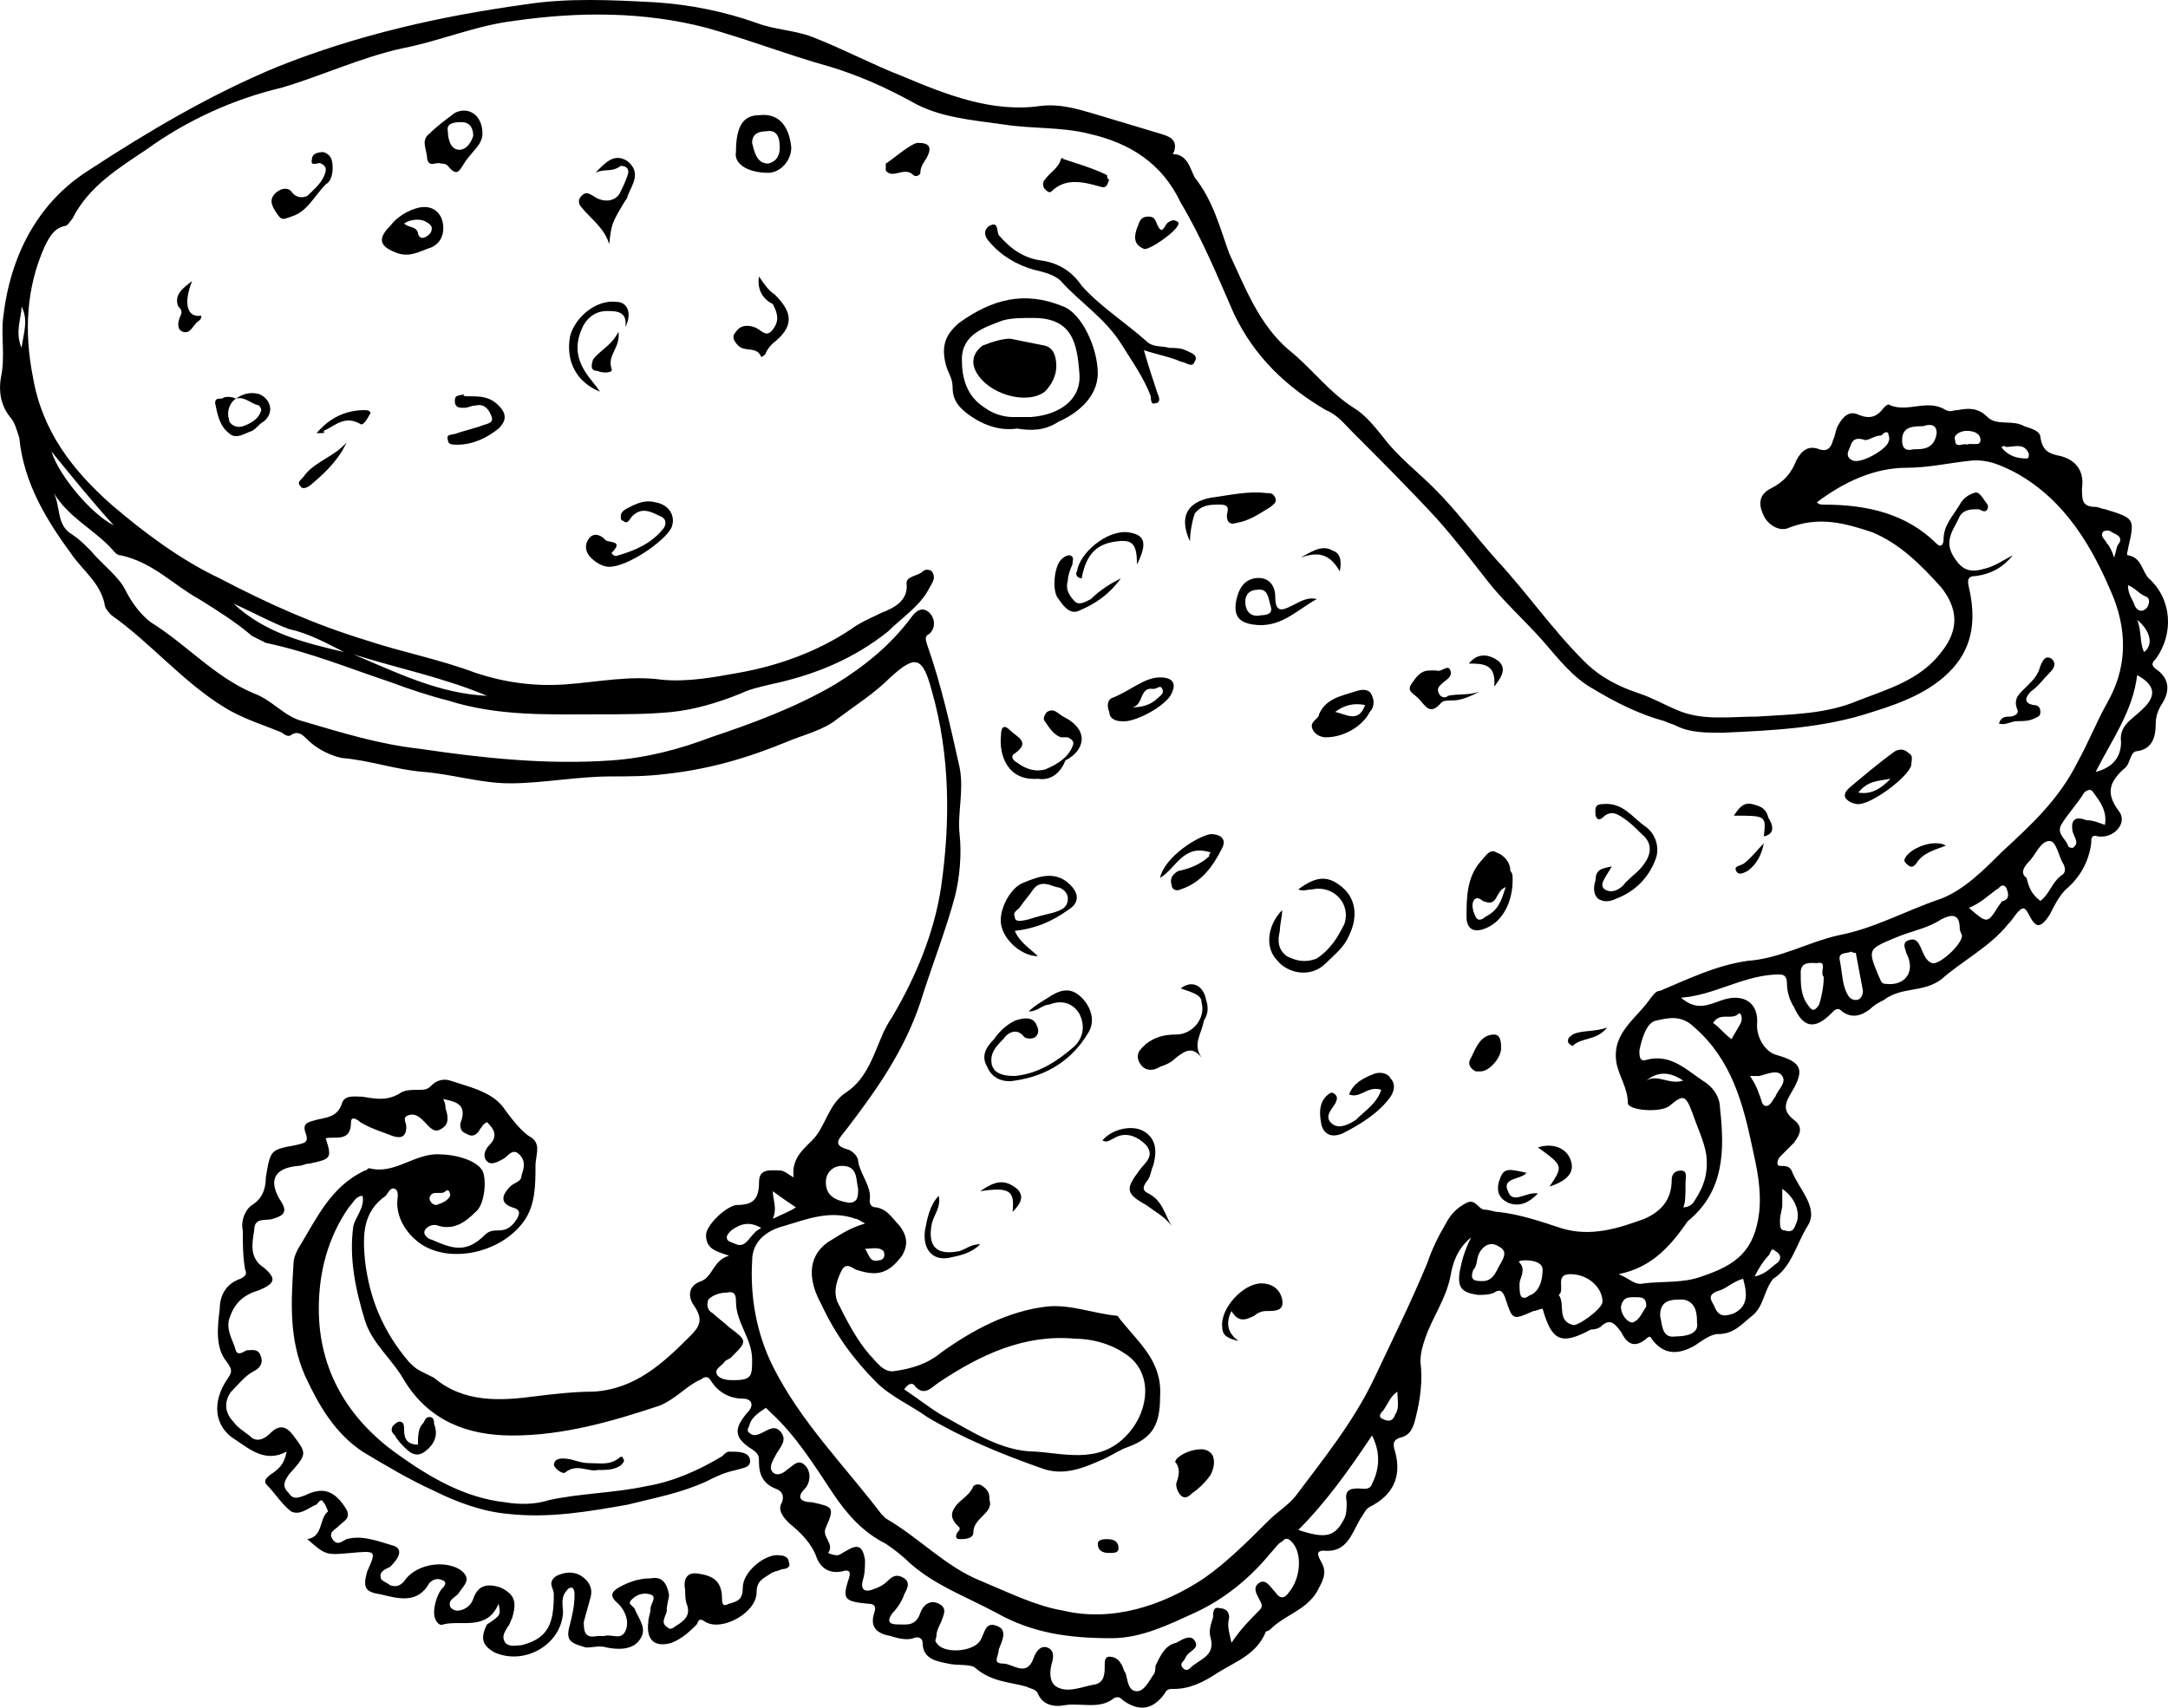 <?xml version="1.0" encoding="UTF-8" standalone="no"?>
<svg
   width="526.805pt"
   height="415.034pt"
   version="1.1"
   viewBox="0 0 526.805 415.034"
   id="svg3280"
   sodipodi:docname="noun-octopus-1443787.svg"
   inkscape:version="1.1.2 (b8e25be8, 2022-02-05)"
   xmlns:inkscape="http://www.inkscape.org/namespaces/inkscape"
   xmlns:sodipodi="http://sodipodi.sourceforge.net/DTD/sodipodi-0.dtd"
   xmlns="http://www.w3.org/2000/svg"
   xmlns:svg="http://www.w3.org/2000/svg">
  <sodipodi:namedview
     id="namedview3282"
     pagecolor="#ffffff"
     bordercolor="#999999"
     borderopacity="1"
     inkscape:pageshadow="0"
     inkscape:pageopacity="0"
     inkscape:pagecheckerboard="0"
     inkscape:document-units="pt"
     showgrid="false"
     inkscape:zoom="0.60321429"
     inkscape:cx="314.15038"
     inkscape:cy="430.19538"
     inkscape:window-width="1312"
     inkscape:window-height="855"
     inkscape:window-x="0"
     inkscape:window-y="23"
     inkscape:window-maximized="0"
     inkscape:current-layer="g3278" />
  <defs
     id="defs3086">
    <symbol
       id="w"
       overflow="visible">
      <path
         d="m 18.766,-1.125 c -0.969,0.5 -1.98,0.875 -3.031,1.125 -1.043,0.258 -2.137,0.391 -3.281,0.391 -3.398,0 -6.09,-0.945 -8.078,-2.844 -1.992,-1.906 -2.984,-4.484 -2.984,-7.734 0,-3.258 0.992,-5.836 2.984,-7.734 1.988,-1.906 4.68,-2.859 8.078,-2.859 1.145,0 2.238,0.133 3.281,0.391 1.051,0.25 2.062,0.625 3.031,1.125 v 4.219 c -0.98,-0.656 -1.945,-1.141 -2.891,-1.453 -0.949,-0.312 -1.949,-0.469 -3,-0.469 -1.875,0 -3.352,0.605 -4.422,1.812 -1.074,1.199 -1.609,2.856 -1.609,4.969 0,2.106 0.535,3.762 1.609,4.969 1.07,1.199 2.547,1.797 4.422,1.797 1.051,0 2.051,-0.148 3,-0.453 0.945,-0.312 1.91,-0.801 2.891,-1.469 z"
         id="path3017" />
    </symbol>
    <symbol
       id="b"
       overflow="visible">
      <path
         d="m 13.734,-11.141 c -0.438,-0.195 -0.871,-0.344 -1.297,-0.438 -0.418,-0.102 -0.84,-0.156 -1.266,-0.156 -1.262,0 -2.231,0.406 -2.906,1.219 -0.68,0.805 -1.016,1.953 -1.016,3.453 v 7.062 H 2.359 v -15.312 h 4.891 v 2.516 c 0.625,-1 1.344,-1.727 2.156,-2.188 0.82,-0.469 1.801,-0.703 2.938,-0.703 0.164,0 0.344,0.012 0.531,0.031 0.195,0.012 0.477,0.039 0.844,0.078 z"
         id="path3020" />
    </symbol>
    <symbol
       id="a"
       overflow="visible">
      <path
         d="m 17.641,-7.703 v 1.406 H 6.188 c 0.125,1.148 0.539,2.008 1.25,2.578 0.707,0.574 1.703,0.859 2.984,0.859 1.031,0 2.082,-0.148 3.156,-0.453 1.082,-0.312 2.191,-0.773 3.328,-1.391 v 3.766 c -1.156,0.438 -2.312,0.766 -3.469,0.984 -1.156,0.227 -2.312,0.344 -3.469,0.344 -2.773,0 -4.93,-0.703 -6.469,-2.109 -1.531,-1.406 -2.297,-3.379 -2.297,-5.922 0,-2.5 0.754,-4.461 2.266,-5.891 1.508,-1.438 3.582,-2.156 6.219,-2.156 2.406,0 4.332,0.73 5.781,2.188 1.445,1.449 2.172,3.383 2.172,5.797 z m -5.031,-1.625 c 0,-0.926 -0.273,-1.672 -0.812,-2.234 -0.543,-0.57 -1.25,-0.859 -2.125,-0.859 -0.949,0 -1.719,0.266 -2.312,0.797 -0.594,0.531 -0.965,1.297 -1.109,2.297 z"
         id="path3023" />
    </symbol>
    <symbol
       id="e"
       overflow="visible">
      <path
         d="m 9.219,-6.891 c -1.023,0 -1.793,0.172 -2.312,0.516 -0.512,0.344 -0.766,0.855 -0.766,1.531 0,0.625 0.207,1.117 0.625,1.469 0.414,0.344 0.988,0.516 1.719,0.516 0.926,0 1.703,-0.328 2.328,-0.984 0.633,-0.664 0.953,-1.492 0.953,-2.484 v -0.562 z m 7.469,-1.844 V 0 h -4.922 v -2.266 c -0.656,0.93 -1.398,1.605 -2.219,2.031 -0.824,0.414 -1.824,0.625 -3,0.625 -1.586,0 -2.871,-0.457 -3.859,-1.375 -0.992,-0.926 -1.484,-2.129 -1.484,-3.609 0,-1.789 0.613,-3.102 1.844,-3.938 1.238,-0.844 3.18,-1.266 5.828,-1.266 h 2.891 v -0.391 c 0,-0.77 -0.309,-1.332 -0.922,-1.688 -0.617,-0.363 -1.57,-0.547 -2.859,-0.547 -1.055,0 -2.031,0.105 -2.938,0.312 -0.898,0.211 -1.73,0.523 -2.5,0.938 v -3.734 c 1.039,-0.25 2.086,-0.441 3.141,-0.578 1.062,-0.133 2.125,-0.203 3.188,-0.203 2.758,0 4.75,0.547 5.969,1.641 1.227,1.086 1.844,2.856 1.844,5.312 z"
         id="path3026" />
    </symbol>
    <symbol
       id="c"
       overflow="visible">
      <path
         d="m 7.703,-19.656 v 4.344 H 12.75 v 3.5 H 7.703 v 6.5 c 0,0.711 0.141,1.188 0.422,1.438 0.281,0.25 0.836,0.375 1.672,0.375 h 2.516 v 3.5 h -4.188 c -1.938,0 -3.312,-0.398 -4.125,-1.203 -0.805,-0.812 -1.203,-2.18 -1.203,-4.109 v -6.5 h -2.422 v -3.5 h 2.422 v -4.344 z"
         id="path3029" />
    </symbol>
    <symbol
       id="k"
       overflow="visible">
      <path
         d="m 12.766,-13.078 v -8.203 h 4.922 V -10e-5 H 12.766 v -2.219 c -0.668,0.906 -1.406,1.57 -2.219,1.984 -0.813,0.414 -1.758,0.625 -2.828,0.625 -1.887,0 -3.434,-0.75 -4.641,-2.25 -1.211,-1.5 -1.812,-3.426 -1.812,-5.781 0,-2.363 0.602,-4.297 1.812,-5.797 1.207,-1.5 2.754,-2.25 4.641,-2.25 1.062,0 2,0.215 2.812,0.641 0.82,0.43 1.566,1.086 2.234,1.969 z m -3.219,9.922 c 1.039,0 1.836,-0.379 2.391,-1.141 0.551,-0.77 0.828,-1.883 0.828,-3.344 0,-1.457 -0.277,-2.566 -0.828,-3.328 -0.555,-0.77 -1.352,-1.156 -2.391,-1.156 -1.043,0 -1.84,0.387 -2.391,1.156 -0.555,0.762 -0.828,1.871 -0.828,3.328 0,1.461 0.273,2.574 0.828,3.344 0.551,0.762 1.348,1.141 2.391,1.141 z"
         id="path3032" />
    </symbol>
    <symbol
       id="j"
       overflow="visible">
      <path
         d="m 10.5,-3.156 c 1.051,0 1.852,-0.379 2.406,-1.141 0.551,-0.77 0.828,-1.883 0.828,-3.344 0,-1.457 -0.277,-2.566 -0.828,-3.328 -0.555,-0.77 -1.355,-1.156 -2.406,-1.156 -1.055,0 -1.859,0.387 -2.422,1.156 -0.555,0.773 -0.828,1.883 -0.828,3.328 0,1.449 0.273,2.559 0.828,3.328 0.562,0.773 1.367,1.156 2.422,1.156 z m -3.25,-9.922 c 0.676,-0.883 1.422,-1.539 2.234,-1.969 0.82,-0.426 1.766,-0.641 2.828,-0.641 1.895,0 3.445,0.75 4.656,2.25 1.207,1.5 1.812,3.434 1.812,5.797 0,2.356 -0.605,4.281 -1.812,5.781 -1.211,1.5 -2.762,2.25 -4.656,2.25 -1.062,0 -2.008,-0.211 -2.828,-0.625 C 8.672,-0.66 7.926,-1.32 7.25,-2.219 V -2e-5 H 2.359 v -21.281 H 7.25 Z"
         id="path3035" />
    </symbol>
    <symbol
       id="i"
       overflow="visible">
      <path
         d="m 0.344,-15.312 h 4.891 l 4.125,10.391 3.5,-10.391 h 4.891 l -6.438,16.766 c -0.648,1.695 -1.402,2.883 -2.266,3.562 -0.867,0.688 -2,1.031 -3.406,1.031 H 2.797 V 2.829 h 1.531 c 0.832,0 1.438,-0.137 1.812,-0.406 C 6.523,2.161 6.82,1.692 7.031,1.016 L 7.172,0.595 Z"
         id="path3038" />
    </symbol>
    <symbol
       id="h"
       overflow="visible">
      <path
         d="M 14.953,-3.719 H 6.734 L 5.422,0 H 0.141 L 7.703,-20.406 h 6.266 L 21.531,0 H 16.25 Z M 8.047,-7.5 h 5.578 l -2.781,-8.125 z"
         id="path3041" />
    </symbol>
    <symbol
       id="v"
       overflow="visible">
      <path
         d="M 2.359,-21.281 H 7.25 V 0 H 2.359 Z"
         id="path3044" />
    </symbol>
    <symbol
       id="u"
       overflow="visible">
      <path
         d="m 6.219,-7.828 -5.516,-7.484 h 5.172 l 3.141,4.531 3.172,-4.531 h 5.172 L 11.844,-7.859 17.641,0 H 12.453 L 9.016,-4.844 5.61,0 H 0.422 Z"
         id="path3047" />
    </symbol>
    <symbol
       id="t"
       overflow="visible">
      <path
         d="m 2.578,-20.406 h 6.688 l 4.656,10.922 4.672,-10.922 h 6.688 V 0 H 20.297 V -14.938 L 15.594,-3.922 H 12.266 L 7.562,-14.938 V 0 H 2.578 Z"
         id="path3050" />
    </symbol>
    <symbol
       id="g"
       overflow="visible">
      <path
         d="m 2.188,-5.969 v -9.344 h 4.922 v 1.531 c 0,0.836 -0.008,1.875 -0.016,3.125 -0.012,1.25 -0.016,2.086 -0.016,2.5 0,1.242 0.031,2.133 0.094,2.672 0.07,0.543 0.18,0.934 0.328,1.172 0.207,0.324 0.473,0.574 0.797,0.75 0.32,0.168 0.691,0.25 1.109,0.25 1.02,0 1.82,-0.391 2.406,-1.172 0.582,-0.781 0.875,-1.867 0.875,-3.266 v -7.562 h 4.891 V -6e-4 H 12.688 V -2.219 C 11.945,-1.321 11.164,-0.661 10.344,-0.235 9.519,0.179 8.609,0.39 7.609,0.39 5.848,0.39 4.504,-0.149 3.578,-1.235 2.648,-2.317 2.188,-3.895 2.188,-5.969 Z"
         id="path3053" />
    </symbol>
    <symbol
       id="f"
       overflow="visible">
      <path
         d="m 0.422,-15.312 h 4.891 l 3.828,10.578 3.797,-10.578 h 4.906 L 11.812,0 h -5.375 z"
         id="path3056" />
    </symbol>
    <symbol
       id="s"
       overflow="visible">
      <path
         d="m 12.422,-21.281 v 3.219 H 9.719 c -0.688,0 -1.172,0.125 -1.453,0.375 -0.273,0.25 -0.406,0.688 -0.406,1.312 v 1.062 h 4.188 v 3.5 H 7.86 V -2e-4 h -4.891 v -11.812 h -2.438 v -3.5 h 2.438 v -1.062 c 0,-1.664 0.461,-2.898 1.391,-3.703 0.926,-0.801 2.367,-1.203 4.328,-1.203 z"
         id="path3059" />
    </symbol>
    <symbol
       id="d"
       overflow="visible">
      <path
         d="m 9.641,-12.188 c -1.086,0 -1.914,0.391 -2.484,1.172 -0.574,0.781 -0.859,1.906 -0.859,3.375 0,1.469 0.285,2.594 0.859,3.375 0.57,0.773 1.398,1.156 2.484,1.156 1.062,0 1.875,-0.383 2.438,-1.156 0.57,-0.781 0.859,-1.906 0.859,-3.375 0,-1.469 -0.289,-2.594 -0.859,-3.375 -0.562,-0.781 -1.375,-1.172 -2.438,-1.172 z m 0,-3.5 c 2.633,0 4.691,0.715 6.172,2.141 1.477,1.418 2.219,3.387 2.219,5.906 0,2.512 -0.742,4.481 -2.219,5.906 C 14.332,-0.317 12.273,0.39 9.641,0.39 6.992,0.39 4.926,-0.317 3.438,-1.735 1.945,-3.161 1.203,-5.13 1.203,-7.641 c 0,-2.519 0.742,-4.488 2.234,-5.906 1.488,-1.426 3.555,-2.141 6.203,-2.141 z"
         id="path3062" />
    </symbol>
    <symbol
       id="r"
       overflow="visible">
      <path
         d="m 16.547,-12.766 c 0.613,-0.945 1.348,-1.672 2.203,-2.172 0.852,-0.5 1.789,-0.75 2.812,-0.75 1.758,0 3.098,0.547 4.016,1.641 0.926,1.086 1.391,2.656 1.391,4.719 V -4e-4 h -4.922 v -7.984 -0.359 c 0.008,-0.133 0.016,-0.32 0.016,-0.562 0,-1.082 -0.164,-1.863 -0.484,-2.344 -0.312,-0.488 -0.824,-0.734 -1.531,-0.734 -0.93,0 -1.648,0.387 -2.156,1.156 -0.512,0.762 -0.773,1.867 -0.781,3.312 v 7.516 h -4.922 v -7.984 c 0,-1.695 -0.148,-2.785 -0.438,-3.266 -0.293,-0.488 -0.812,-0.734 -1.562,-0.734 -0.938,0 -1.664,0.387 -2.172,1.156 -0.512,0.762 -0.766,1.859 -0.766,3.297 v 7.531 h -4.922 v -15.312 h 4.922 v 2.234 c 0.602,-0.863 1.289,-1.516 2.062,-1.953 0.781,-0.438 1.641,-0.656 2.578,-0.656 1.062,0 2,0.258 2.812,0.766 0.812,0.512 1.426,1.23 1.844,2.156 z"
         id="path3065" />
    </symbol>
    <symbol
       id="q"
       overflow="visible">
      <path
         d="M 17.75,-9.328 V 0 h -4.922 v -7.109 c 0,-1.344 -0.031,-2.266 -0.094,-2.766 -0.062,-0.5 -0.168,-0.867 -0.312,-1.109 -0.188,-0.312 -0.449,-0.555 -0.781,-0.734 -0.324,-0.176 -0.695,-0.266 -1.109,-0.266 -1.023,0 -1.824,0.398 -2.406,1.188 -0.586,0.781 -0.875,1.871 -0.875,3.266 V -1e-4 H 2.359 v -21.281 H 7.25 v 8.203 c 0.738,-0.883 1.52,-1.539 2.344,-1.969 0.832,-0.426 1.75,-0.641 2.75,-0.641 1.77,0 3.113,0.547 4.031,1.641 0.914,1.086 1.375,2.656 1.375,4.719 z"
         id="path3068" />
    </symbol>
    <symbol
       id="p"
       overflow="visible">
      <path
         d="m 2.578,-20.406 h 5.875 l 7.422,14 v -14 h 4.984 V 0 h -5.875 L 7.562,-14 V 0 H 2.578 Z"
         id="path3071" />
    </symbol>
    <symbol
       id="o"
       overflow="visible">
      <path
         d="M 17.75,-9.328 V 0 h -4.922 v -7.141 c 0,-1.32 -0.031,-2.234 -0.094,-2.734 -0.062,-0.5 -0.168,-0.867 -0.312,-1.109 -0.188,-0.312 -0.449,-0.555 -0.781,-0.734 -0.324,-0.176 -0.695,-0.266 -1.109,-0.266 -1.023,0 -1.824,0.398 -2.406,1.188 -0.586,0.781 -0.875,1.871 -0.875,3.266 V -1e-4 H 2.359 v -15.312 H 7.25 v 2.234 c 0.738,-0.883 1.52,-1.539 2.344,-1.969 0.832,-0.426 1.75,-0.641 2.75,-0.641 1.77,0 3.113,0.547 4.031,1.641 0.914,1.086 1.375,2.656 1.375,4.719 z"
         id="path3074" />
    </symbol>
    <symbol
       id="n"
       overflow="visible">
      <path
         d="m 2.578,-20.406 h 8.734 c 2.594,0 4.582,0.578 5.969,1.734 1.395,1.148 2.094,2.789 2.094,4.922 0,2.137 -0.699,3.781 -2.094,4.938 -1.387,1.156 -3.375,1.734 -5.969,1.734 H 7.828 V 3e-4 h -5.25 z m 5.25,3.812 v 5.703 H 10.75 c 1.02,0 1.805,-0.25 2.359,-0.75 0.562,-0.5 0.844,-1.203 0.844,-2.109 0,-0.914 -0.281,-1.617 -0.844,-2.109 -0.555,-0.488 -1.34,-0.734 -2.359,-0.734 z"
         id="path3077" />
    </symbol>
    <symbol
       id="m"
       overflow="visible">
      <path
         d="M 2.359,-15.312 H 7.25 v 15.031 c 0,2.051 -0.496,3.617 -1.484,4.703 -0.98,1.082 -2.406,1.625 -4.281,1.625 H -0.938 V 2.828 h 0.859 c 0.926,0 1.562,-0.211 1.906,-0.625 0.352,-0.418 0.531,-1.246 0.531,-2.484 z m 0,-5.969 H 7.25 v 4 H 2.359 Z"
         id="path3080" />
    </symbol>
    <symbol
       id="l"
       overflow="visible">
      <path
         d="m 14.719,-14.828 v 3.984 c -0.656,-0.457 -1.324,-0.797 -2,-1.016 -0.668,-0.219 -1.359,-0.328 -2.078,-0.328 -1.367,0 -2.434,0.402 -3.203,1.203 -0.762,0.793 -1.141,1.906 -1.141,3.344 0,1.43 0.379,2.543 1.141,3.344 0.77,0.793 1.836,1.188 3.203,1.188 0.758,0 1.484,-0.109 2.172,-0.328 0.688,-0.227 1.32,-0.566 1.906,-1.016 v 4 c -0.762,0.281 -1.539,0.488 -2.328,0.625 -0.781,0.145 -1.574,0.219 -2.375,0.219 -2.762,0 -4.922,-0.707 -6.484,-2.125 -1.555,-1.414 -2.328,-3.383 -2.328,-5.906 0,-2.531 0.773,-4.504 2.328,-5.922 1.562,-1.414 3.723,-2.125 6.484,-2.125 0.801,0 1.594,0.074 2.375,0.219 0.781,0.137 1.555,0.352 2.328,0.641 z"
         id="path3083" />
    </symbol>
  </defs>
  <g
     id="g3278"
     transform="translate(-89.404,-74.481)">
    <path
       d="m 210.56,464.24 c -2.801,6.719 -8.961,3.922 -13.441,5.039 -1.121,0.559 -2.238,-1.121 -2.238,-2.801 0,-1.68 0.559,-3.922 1.68,-5.602 0.559,-0.559 1.68,-1.68 0.559,-2.238 -1.121,-0.559 -2.238,-0.559 -3.359,0.559 -2.801,5.039 -7.281,3.922 -11.762,2.801 -3.922,-0.559 -4.481,-1.68 -3.359,-5.602 2.238,-5.039 2.238,-5.039 -3.922,-4.481 -6.16,0.559 -6.16,0.559 -10.641,-3.359 3.922,-0.559 2.801,-5.039 5.039,-6.719 0,0 -0.559,-1.68 -1.121,-2.238 -0.559,-1.121 -1.121,0 -1.68,0.559 -1.68,0.559 -3.922,2.801 -6.16,1.68 -2.238,-1.68 -3.922,-4.481 -6.16,-6.719 -0.559,-1.121 0.559,-1.68 1.121,-2.238 1.68,-1.121 3.359,-2.238 3.922,-5.602 -5.039,2.801 -8.961,-0.559 -12.32,-2.801 -5.602,-3.359 -5.602,-9.52 -2.238,-14.559 1.121,-1.68 1.68,-2.238 0,-4.481 -2.801,-3.359 -2.238,-8.398 -1.68,-12.879 0,-3.359 1.68,-6.16 5.039,-7.281 1.121,-0.559 1.68,-1.121 1.121,-2.238 -0.559,-3.359 -0.559,-6.16 -0.559,-9.52 -0.559,-2.238 0.559,-5.039 2.238,-6.16 2.801,-1.68 3.359,-4.481 3.359,-6.719 1.121,-6.719 1.121,-6.719 7.281,-7.84 2.238,-0.559 3.359,-0.559 2.238,-3.359 -0.559,-2.238 1.121,-2.238 2.801,-2.801 2.238,-0.559 5.039,-0.559 6.16,-3.922 0.559,-2.238 3.359,-1.68 5.039,-1.68 3.359,0.559 6.16,1.121 9.52,-1.121 1.121,-0.559 2.801,-0.559 3.922,-0.559 1.68,0 2.238,0 3.359,-1.121 1.121,-1.121 2.801,-1.68 4.481,-1.121 5.039,1.68 10.641,2.801 13.441,7.281 1.68,2.238 3.359,4.481 5.602,6.16 3.359,1.68 1.68,4.481 1.68,7.281 0,4.481 0,9.52 -2.801,13.441 -5.602,7.84 -18.48,10.641 -25.762,5.039 -2.801,-2.238 -5.039,-5.602 -5.039,-9.52 0,-1.121 0.559,-2.801 -0.559,-3.359 -1.121,-0.559 -1.68,1.121 -2.238,1.68 -5.602,3.922 -5.602,9.52 -5.039,15.68 1.121,9.52 4.481,17.359 10.641,24.641 1.121,1.121 1.68,1.68 2.801,2.238 1.121,0.559 2.238,1.121 3.359,1.68 7.281,6.16 16.238,5.602 24.641,4.481 4.481,-0.559 9.52,-1.121 14,-1.121 10.078,-0.559 16.801,-6.719 23.52,-13.441 2.238,-2.238 3.359,-3.922 1.121,-7.281 -1.68,-2.238 -1.68,-5.039 1.68,-6.16 2.801,-1.121 2.801,-5.039 6.719,-6.16 -3.359,-1.121 -5.602,-1.68 -5.602,-5.039 0,-2.238 4.481,-6.719 7.281,-7.281 3.922,0 5.602,-1.121 5.602,-5.602 0,-3.359 2.801,-2.801 5.039,-2.801 1.121,0 2.238,1.121 3.359,1.68 -0.559,-4.481 2.238,-6.719 4.481,-8.961 3.359,-3.359 3.922,-8.961 8.398,-11.762 5.039,-3.359 6.719,-9.52 8.961,-14.559 0.559,-1.121 1.121,-2.238 2.238,-3.922 5.602,-9.52 10.078,-20.16 11.762,-31.359 2.238,-15.68 2.238,-31.922 -2.238,-47.602 -2.238,-8.398 -3.922,-8.961 -10.078,-3.359 -3.922,3.922 -8.398,6.719 -12.879,10.078 -3.359,2.801 -8.398,3.922 -12.32,5.602 -9.52,3.922 -19.039,6.719 -29.68,7.84 -4.481,0.559 -8.961,0.559 -12.879,0.559 -8.398,0 -16.801,1.68 -24.641,1.68 -7.281,0 -14,-2.238 -21.281,-2.801 -6.719,-0.559 -12.879,-2.801 -19.602,-3.359 -2.801,-0.559 -6.16,-2.238 -8.398,-4.481 -1.121,-1.121 -2.238,-2.238 -3.922,-1.121 -0.559,0.559 -1.68,0 -2.238,-0.559 -3.926,-1.668 -9.527,-3.348 -14.004,-6.148 -10.078,-6.16 -17.922,-15.68 -27.441,-22.398 -0.559,-0.559 -1.68,-1.68 -1.68,-2.801 -1.121,-5.039 -5.039,-7.84 -7.84,-11.762 -6.16,-8.398 -11.762,-17.359 -12.879,-28.559 -0.559,-1.68 -1.121,-3.922 -2.238,-5.039 -2.238,-2.801 -2.801,-6.16 -2.238,-9.52 1.121,-5.039 0,-10.078 0.559,-14.559 1.68,-15.121 8.398,-28 20.719,-35.84 14.559,-9.52 29.68,-18.48 45.922,-25.199 19.602,-7.84 39.762,-12.32 59.922,-15.121 10.641,-1.68 21.281,-1.121 31.922,-0.559 8.398,0.559 16.801,2.238 24.641,5.039 4.481,1.68 8.961,1.68 13.441,3.359 7.281,2.801 14.559,6.719 21.84,9.52 10.641,4.481 21.84,8.961 33.602,7.281 4.481,-0.559 8.398,0.559 12.32,1.68 5.602,1.68 11.199,3.359 16.801,5.039 1.68,0.559 4.481,1.121 3.359,4.481 -0.559,0.559 0,0.559 0.559,0.559 2.801,0.559 3.359,3.359 4.481,5.602 4.481,5.602 6.16,12.32 8.398,18.48 3.922,8.398 7.281,17.359 14.559,23.52 5.602,4.481 9.52,10.078 15.68,14 2.801,1.68 5.039,4.481 7.281,7.281 3.359,4.481 8.398,8.398 12.32,12.32 5.602,5.602 10.078,11.762 15.121,17.359 7.281,7.84 13.441,16.801 21.281,24.641 3.922,3.922 8.398,6.16 13.441,7.84 3.359,1.121 6.16,2.801 8.961,3.922 6.16,2.801 12.879,1.68 19.602,1.68 8.398,-0.559 16.801,-0.559 24.641,-3.922 7.281,-2.801 15.121,-5.039 20.16,-11.762 4.481,-5.602 3.922,-10.641 0,-15.68 -5.039,-5.602 -10.078,-10.641 -16.801,-13.441 -6.719,-2.238 -12.879,-3.922 -20.16,-1.121 -2.238,1.121 -5.039,-0.559 -6.16,-2.801 -1.121,-2.238 -1.68,-5.039 1.68,-6.719 3.359,-1.68 5.039,-3.922 6.16,-6.719 1.121,-2.238 2.801,-3.922 5.602,-2.801 1.68,0.559 2.801,0 3.359,-2.238 0.559,-1.121 0.559,-2.238 1.121,-3.359 1.121,-2.238 2.801,-3.922 5.039,-2.801 2.801,1.121 4.481,0.559 6.16,-1.68 0.559,-0.559 1.121,-1.121 1.68,-0.559 4.481,1.68 8.961,-1.68 13.441,1.121 1.121,0.559 1.68,0 2.801,0 2.801,-0.559 5.039,-0.559 7.281,1.68 2.238,2.238 6.16,0.559 8.961,2.238 1.68,0.559 3.922,1.121 3.922,2.801 0.559,3.359 2.238,3.922 5.039,4.481 3.922,1.121 5.602,3.922 5.039,7.84 0,2.801 0,4.481 3.359,4.481 0.559,0 1.68,0.559 2.238,0.559 7.281,2.238 7.281,2.238 5.602,9.52 0,0.559 -0.559,1.68 0,1.68 3.359,0.559 3.359,3.922 5.039,5.602 5.602,5.039 6.16,13.441 1.68,19.602 -1.121,1.121 -1.121,1.68 0.559,2.801 2.801,2.238 2.801,5.039 1.121,7.84 -1.121,1.68 -1.68,3.359 -1.68,5.039 0,2.801 -0.559,6.16 -4.481,6.719 -1.68,0 -1.68,2.801 -2.801,3.922 -3.922,3.359 -5.039,6.16 -1.68,10.641 2.238,2.801 -1.121,6.719 -5.039,6.16 -1.68,-0.559 -1.68,0.559 -1.68,1.68 -0.559,4.481 -2.801,8.398 -6.16,11.199 -1.68,1.68 -2.801,3.922 -3.922,6.16 -2.238,3.359 -3.359,3.359 -5.039,0 -1.121,-2.238 -1.68,-1.68 -2.801,-0.559 -0.559,0.559 -1.121,1.68 -2.238,2.801 -4.481,5.602 -11.199,8.961 -16.238,13.441 -4.481,3.359 -9.52,1.68 -14,5.039 -1.121,0.559 -2.238,1.121 -3.359,2.238 -2.238,1.68 -4.481,2.238 -6.719,0.559 -1.121,-1.121 -1.68,-0.559 -2.801,0.559 -3.922,3.922 -6.719,3.359 -8.961,-1.68 -1.121,-1.68 -1.68,-3.922 -1.68,-5.602 0,-2.801 -1.68,-2.238 -3.359,-2.238 -7.84,0.559 -14.559,5.039 -22.398,5.602 3.922,3.359 6.719,1.68 10.078,0.559 5.039,-1.68 8.961,0.559 8.398,6.16 0,3.359 2.238,6.719 5.039,7.281 5.602,1.68 6.719,3.359 3.359,8.961 -1.68,2.801 -2.238,4.481 0.559,6.719 2.238,1.68 1.68,3.359 0,5.602 l -3.359,3.359 c -0.559,0.559 -1.121,2.238 0,2.238 1.121,0 2.238,0 2.801,1.121 1.68,4.481 6.719,8.961 3.922,13.441 -2.801,4.481 -3.922,10.078 -8.398,12.879 -2.262,2.793 -2.262,6.715 -5.062,8.953 -2.801,2.238 -4.481,4.481 -8.398,4.481 -1.68,0 -3.922,1.68 -5.602,2.801 -3.922,2.238 -7.281,2.238 -10.078,-1.121 -0.559,-0.559 -0.559,-1.68 -1.68,-0.559 -3.359,2.801 -5.039,0.559 -6.16,-1.68 -1.68,-2.238 -2.801,-3.359 -5.039,-1.121 -1.121,0.562 -1.684,0.562 -2.242,0.562 -7.281,3.922 -9.52,2.801 -11.762,-5.039 -0.559,0 -1.68,0.559 -2.238,0.559 -5.039,2.238 -5.039,2.238 -6.719,-2.801 -0.559,-1.68 -1.121,-2.801 -2.801,-1.68 -1.121,0.559 -2.801,0.559 -3.922,0.559 -3.922,-0.559 -5.039,-1.68 -4.481,-5.602 0.559,-2.801 1.121,-5.039 2.801,-8.398 -3.359,2.801 -4.481,6.16 -5.039,9.52 -1.121,5.602 -4.481,10.078 -6.16,15.121 -0.559,1.68 -1.121,3.359 -1.121,5.602 0.559,4.481 0,8.961 -1.121,13.441 -0.559,2.238 -1.121,4.481 -3.922,5.039 -1.68,0.559 -1.68,1.68 -1.121,3.359 1.68,6.16 -0.559,10.641 -6.16,13.441 -1.121,0.559 -1.68,2.238 -2.238,2.801 -2.238,3.922 -3.359,8.398 -8.961,7.84 -2.238,0 -1.121,1.68 -0.559,2.801 1.68,2.801 0,5.039 -1.121,7.281 -2.801,4.481 -7.84,5.602 -11.199,8.961 -0.559,0.559 -1.121,0.559 -1.121,0.559 -2.238,5.602 -7.281,7.281 -11.762,10.078 -3.359,2.238 -6.719,3.922 -10.641,3.922 -1.121,0 -1.68,0 -2.238,1.121 -2.801,3.922 -6.16,4.481 -10.078,1.68 -0.559,-0.559 -1.121,-1.121 -2.238,-0.559 -3.359,2.801 -7.84,1.121 -11.762,1.68 -2.801,0.559 -5.602,0 -6.719,-2.801 -0.559,-1.121 -1.68,-1.121 -2.801,-1.68 -3.922,-1.121 -8.398,-1.121 -12.32,-4.481 -1.121,-1.121 -4.481,-0.559 -6.719,-1.121 -2.801,-0.559 -6.16,-1.121 -6.16,-5.039 0,-1.121 -1.121,-1.68 -2.238,-1.121 -1.68,0.559 -3.922,0 -5.602,-0.559 -3.359,-0.559 -5.039,-2.238 -3.922,-5.602 0.559,-1.68 0,-2.238 -1.68,-2.238 -5.602,-0.559 -6.16,-1.121 -4.481,-6.16 0.559,-1.68 0,-2.238 -1.68,-1.68 -2.801,0.559 -5.039,-0.559 -6.16,-3.359 -1.121,-3.359 -3.922,-6.16 -6.719,-8.398 -1.68,-1.68 -2.801,-3.359 -1.68,-5.039 0.559,-1.68 0,-2.801 -1.68,-3.359 -2.801,-1.121 -3.922,-3.359 -3.922,-6.16 0,-1.68 0,-2.238 -1.68,-3.359 -4.481,-2.801 -4.481,-5.039 -1.121,-8.961 1.68,-1.68 1.121,-3.359 -1.121,-3.359 -3.359,0 -6.16,-1.68 -7.84,-4.481 -1.121,-1.68 -2.238,0 -2.801,0 -3.359,1.68 -5.602,4.481 -9.52,6.16 -11.762,3.922 -23.52,7.281 -35.84,7.281 -10.641,0 -20.16,-3.359 -26.32,-13.441 -2.801,-5.039 -7.84,-8.961 -9.52,-14.559 -2.238,-7.281 -3.922,-15.121 -2.801,-22.961 0.559,-2.238 2.801,-4.481 2.238,-7.281 -1.68,0 -2.238,1.68 -3.359,2.801 -5.039,7.281 -7.281,15.68 -7.281,24.641 0,15.121 7.281,26.879 19.039,35.281 7.84,5.602 16.238,10.641 26.32,11.762 3.359,0.559 7.281,0.559 10.641,-0.559 7.84,-1.68 15.68,-1.68 23.52,-3.359 6.719,-1.121 12.879,-3.922 18.48,-7.281 0.559,-0.559 1.121,-1.121 1.68,-1.121 2.238,0 4.481,0 5.039,1.68 0.559,2.238 -1.68,2.238 -3.359,2.801 -2.801,0.559 -5.039,1.68 -7.281,2.801 -6.16,2.801 -12.32,3.922 -19.039,5.602 -9.52,1.68 -19.039,3.359 -29.121,2.238 -6.16,-0.559 -12.32,-2.801 -17.922,-5.602 -6.16,-2.801 -11.762,-6.16 -17.359,-9.52 -6.719,-4.481 -10.641,-11.199 -14,-18.48 -3.922,-8.961 -3.359,-17.922 -2.801,-26.879 0,-1.68 0.559,-2.801 1.121,-3.922 4.481,-7.281 7.84,-15.121 16.238,-19.039 0.559,0 0.559,-0.559 1.121,-0.559 6.16,1.68 11.199,-3.922 17.359,-3.359 2.801,0 8.398,1.121 10.078,3.922 1.121,2.238 0.559,8.398 -1.68,10.078 -2.238,2.238 -5.039,4.481 -8.961,3.359 -1.121,-0.559 -2.801,0 -3.359,1.121 -0.559,1.121 1.121,2.238 1.68,2.238 5.039,2.238 8.398,3.359 12.879,-1.121 1.121,-1.121 2.238,-1.121 3.359,-1.121 2.238,0 3.359,-1.121 4.481,-2.801 0.559,-1.121 1.121,-2.238 -1.121,-2.801 -3.359,-1.121 -2.238,-3.359 -0.559,-5.039 1.121,-1.121 2.801,-1.121 2.801,-2.801 0.559,-1.68 1.121,-3.359 -0.559,-5.039 -1.68,-1.68 -2.801,0.559 -3.922,1.121 -1.121,0.559 -2.801,1.68 -3.922,0.559 -1.121,-1.121 -0.559,-2.801 0.559,-3.922 2.238,-2.238 1.121,-3.922 -0.559,-5.602 -1.121,0.559 -1.121,1.121 -1.68,1.68 -0.559,1.121 -1.68,2.238 -3.359,1.121 -1.68,-0.559 -1.68,-2.238 -1.121,-3.359 1.121,-3.922 -1.68,-4.481 -4.481,-5.039 0.559,1.121 0.559,1.68 0.559,2.238 0.559,1.68 1.121,3.922 -1.121,5.039 -1.68,1.121 -2.801,-0.559 -3.922,-1.68 -1.121,-1.121 -2.238,-2.238 -3.922,-1.68 -1.68,0.559 -0.559,1.68 -0.559,2.801 0,2.801 -1.68,2.801 -3.359,2.238 -2.801,-1.121 -5.039,-1.68 -7.84,-3.359 -0.559,-0.559 -2.238,-1.68 -2.238,0 0,5.039 -3.922,3.359 -6.16,3.922 1.68,5.039 1.121,5.039 -3.922,6.16 -1.121,0 -1.68,0.559 -2.801,0.559 -6.16,0.559 -7.281,3.922 -3.922,8.961 1.68,2.801 -0.559,3.359 -2.238,3.922 -1.68,0.559 -4.481,-0.559 -4.481,2.801 -0.559,3.359 -1.121,6.719 2.238,8.961 3.359,2.801 2.801,3.922 -1.121,5.602 -3.922,1.121 -6.16,3.359 -7.281,7.281 -0.559,2.801 1.121,5.039 1.68,7.281 0.559,1.68 2.238,0 2.801,0 1.121,0 2.801,-0.559 3.359,1.68 0.559,1.68 -0.559,2.801 -1.68,3.359 -2.238,1.121 -3.922,3.359 -5.602,5.039 -1.68,2.238 -1.68,5.039 0.559,7.281 1.121,1.68 3.359,2.801 4.481,3.922 1.68,1.121 3.359,0 4.481,-1.121 2.238,-2.238 3.922,-1.68 5.602,0.559 3.359,4.481 3.359,4.481 -1.121,9.52 -1.121,1.68 -1.68,2.801 0,4.481 1.121,1.68 2.238,1.121 3.922,0.559 4.481,-2.238 7.281,-1.121 10.078,3.359 1.121,2.238 -0.559,2.801 -1.68,3.922 -1.121,1.121 -2.801,1.68 -1.68,3.359 1.121,1.68 2.238,0.559 3.359,0 3.922,-1.121 7.84,0.559 11.762,1.68 2.238,1.121 0.559,3.359 -1.121,5.039 -1.121,0.559 -2.801,1.121 -2.238,2.801 0,0.559 1.68,1.121 2.238,1.68 1.68,0.559 2.801,0 3.922,-1.68 2.801,-3.359 8.961,-4.481 12.879,-2.238 3.359,2.238 1.121,3.922 0,5.602 -0.559,1.121 -2.801,1.68 -2.238,3.359 0,0.559 1.121,1.121 1.68,1.121 1.68,0 3.359,-1.121 3.922,-2.801 1.121,-3.359 3.359,-3.922 6.719,-2.801 3.359,1.68 3.922,3.359 2.801,7.281 -0.559,1.121 -0.559,1.68 -1.121,2.238 -0.559,1.121 -1.68,2.238 -0.559,3.922 1.121,1.121 2.801,0.559 3.922,0.559 6.719,-1.68 7.84,-5.602 7.84,-12.32 0,-1.68 -1.68,-2.801 0.559,-4.481 2.238,-1.121 4.481,-1.121 6.16,0 1.68,1.121 2.801,2.801 2.238,5.039 -0.559,2.238 -1.121,3.922 -1.68,6.16 0,2.801 0.559,3.922 3.359,3.359 h 1.68 c 1.68,-0.559 3.922,1.121 5.039,-1.121 1.121,-2.238 0,-5.039 -1.68,-6.719 -2.801,-2.238 -1.121,-3.359 1.121,-4.481 2.238,-1.121 4.481,-1.68 6.719,-1.68 2.801,-0.559 3.922,1.121 4.481,3.922 0,1.121 -0.559,2.238 -0.559,3.922 0,1.121 -1.68,2.801 0,3.922 1.121,1.121 1.68,0 2.801,-0.559 1.68,-1.121 2.801,-2.238 2.238,-4.481 -0.559,-1.121 -0.559,-2.801 -0.559,-3.922 -0.559,-2.801 0.559,-4.481 3.359,-3.922 3.922,0.559 5.602,2.238 5.602,6.16 0,1.68 0.559,1.68 1.68,1.121 2.238,-0.559 3.359,-1.121 3.359,-3.922 0,-3.922 5.602,-8.398 8.961,-7.84 1.121,0 2.238,0.559 2.238,1.68 0.559,1.121 -0.559,1.68 -1.68,1.68 -1.121,0.559 -2.238,0.559 -2.801,1.121 -1.68,1.121 -3.359,1.68 -3.359,4.481 0,5.039 -8.398,9.52 -12.32,7.281 -1.68,-1.121 -1.68,-0.559 -2.238,0.559 -1.68,1.68 -3.359,3.359 -6.16,4.481 -3.922,1.121 -6.16,-0.559 -5.602,-5.039 0,-1.121 0.559,-2.238 0.559,-3.359 0,-1.121 1.68,-2.801 0,-3.359 -1.68,-0.559 -3.359,0 -4.481,1.121 -0.559,0.559 -0.559,0.559 -0.559,1.121 0.559,0.559 0.559,0.559 1.121,1.121 1.121,2.801 3.359,5.039 1.121,7.84 -1.68,2.238 -5.039,2.238 -7.84,1.68 -1.68,-0.559 -3.359,0 -5.039,0 -3.922,-1.121 -5.039,-1.68 -3.922,-5.602 0.559,-2.238 1.121,-4.481 1.121,-7.281 0,-0.559 0,-1.121 -0.559,-1.68 -1.121,0 -1.121,0.559 -1.68,1.121 -1.121,1.68 -0.559,3.359 -0.559,5.039 -0.559,7.84 -9.52,12.879 -16.801,9.52 -2.801,-1.68 -3.359,-3.359 -1.68,-6.719 3.383,-2.262 3.383,-2.262 2.82,-5.062 z M 498.4,367.924 c 1.121,0 2.238,-0.559 2.801,-1.68 2.238,-3.359 3.359,-6.719 2.801,-11.199 -0.559,-3.359 -2.238,-6.719 -3.359,-10.078 -1.68,-4.481 -2.238,-4.481 -5.602,-1.68 -2.238,1.68 -9.52,1.121 -10.078,-0.559 0,-3.922 -2.238,-6.719 -2.801,-10.078 -1.121,-7.281 5.039,-10.641 8.398,-15.68 0.559,-0.559 1.121,-1.68 2.238,-1.68 6.719,-2.801 13.441,-6.16 21.281,-7.281 7.84,-0.559 14.559,-4.481 21.84,-6.16 8.961,-1.68 16.801,-6.16 25.199,-8.961 5.602,-2.238 10.078,-6.719 14.559,-11.199 7.281,-6.719 14,-12.879 18.48,-21.84 2.801,-5.039 4.481,-9.52 7.281,-14.559 4.481,-7.84 5.039,-16.238 1.68,-25.199 -5.039,-12.32 -11.762,-24.078 -24.078,-30.801 -3.359,-1.68 -6.719,-3.359 -11.199,-2.801 -5.039,0.559 -10.078,1.68 -15.121,1.68 -7.84,0 -15.121,3.359 -21.84,8.398 0.559,0.559 1.121,0.559 1.68,0.559 10.641,0 20.16,2.238 27.441,9.52 1.121,1.121 1.68,0 1.68,-1.121 0,-3.359 2.238,-5.602 3.922,-8.398 0.559,-1.121 1.68,-2.238 3.359,-2.801 1.121,-0.559 1.68,0.559 2.238,1.121 0.559,1.121 1.68,1.68 1.121,2.801 -0.559,1.121 -1.68,0 -2.238,0 -1.68,0 -3.359,0 -4.481,1.68 -1.121,2.801 -3.922,5.602 -1.68,9.52 1.68,2.801 3.359,4.481 7.281,3.359 2.801,-0.559 5.039,-2.238 7.281,-3.359 -2.238,2.801 -5.039,4.481 -8.961,5.039 -1.68,0 -2.238,0.559 -1.68,2.801 1.68,7.281 1.121,14 -3.922,19.602 -5.039,5.602 -12.32,8.398 -19.602,10.641 -11.762,3.922 -24.078,4.481 -36.398,5.039 -3.922,0 -7.84,0 -11.199,-1.68 -1.121,-0.559 -1.68,-0.559 -2.801,-1.121 -6.16,-1.68 -11.762,-4.481 -17.359,-7.84 -5.039,-2.801 -8.398,-7.281 -12.32,-11.762 -4.481,-5.039 -9.52,-9.52 -13.441,-14.559 -3.922,-5.039 -7.84,-10.078 -12.32,-15.121 -6.719,-7.281 -13.441,-14 -20.16,-20.719 -2.238,-2.238 -3.922,-4.481 -6.719,-5.602 -9.52,-5.602 -17.359,-12.879 -22.398,-23.52 -3.922,-8.961 -7.84,-18.48 -12.879,-26.879 -4.481,-9.52 -12.32,-14.559 -22.398,-16.801 -6.719,-1.68 -13.441,-1.121 -20.719,-2.238 -7.84,-1.121 -15.68,-1.68 -22.398,-5.602 -6.16,-3.359 -12.32,-6.16 -19.602,-8.398 -10.078,-2.801 -20.16,-6.719 -30.238,-9.52 -15.121,-3.922 -30.801,-3.922 -46.48,-1.68 -9.52,1.121 -18.48,5.039 -27.441,6.719 -10.078,2.238 -19.602,6.719 -29.121,9.52 -11.762,2.801 -22.961,7.84 -33.039,15.121 -6.719,4.481 -14,8.961 -17.922,16.801 -0.559,0.559 -1.121,1.68 -1.68,1.68 -2.801,0.559 -3.922,2.801 -5.039,5.039 -4.481,10.078 -5.039,20.719 -2.801,31.922 2.238,12.879 9.52,22.398 19.039,30.801 7.84,6.719 16.801,13.441 26.32,17.922 11.762,6.16 22.961,11.199 35.84,15.121 8.398,2.801 17.359,4.481 26.32,7.84 6.719,2.238 14,3.359 21.84,2.801 7.84,-0.559 15.68,-2.238 23.52,-1.121 6.16,0.559 12.32,-0.559 18.48,-1.68 9.52,-1.68 19.039,-5.039 27.441,-10.641 2.238,-1.68 5.039,-2.801 7.281,-3.922 2.801,-1.121 6.719,-2.801 6.16,-7.281 0,-1.68 2.801,-1.68 3.922,-2.801 0.559,-0.559 1.68,-0.559 2.238,0 1.121,1.68 0,2.801 -0.559,3.922 -2.238,4.481 -6.719,7.281 -10.078,10.641 -8.398,6.719 -17.922,10.641 -28.559,12.879 -2.238,0.559 -5.039,1.121 -7.281,2.238 -5.602,2.238 -11.199,3.922 -16.801,4.481 -5.602,0.559 -11.762,0.559 -17.359,0.559 -12.32,0 -24.641,0.559 -36.961,-3.359 -4.481,-1.121 -9.52,-2.801 -14,-4.481 -10.078,-3.359 -19.602,-7.281 -30.238,-9.52 -1.121,-0.559 -2.238,-1.121 -3.359,-1.68 -3.922,-3.359 -8.398,-6.16 -12.879,-8.961 -6.16,-3.359 -11.199,-8.961 -19.039,-10.641 -1.121,0 -1.68,-1.121 -2.801,-2.238 -4.481,-4.481 -10.078,-7.281 -13.441,-12.879 1.68,3.359 0.559,7.84 4.481,10.078 1.68,1.121 2.801,2.238 4.481,3.922 2.801,3.359 6.719,6.16 8.398,9.52 1.68,3.359 3.922,6.16 6.16,7.84 8.961,5.602 15.68,13.441 25.199,17.359 4.481,1.68 7.281,5.602 11.762,6.719 9.52,2.801 18.48,5.602 28.559,6.719 15.121,2.238 30.801,3.922 46.48,2.801 8.398,-0.559 16.801,-2.801 24.078,-5.602 10.078,-3.359 20.719,-7.281 30.238,-12.879 7.281,-4.481 13.441,-9.52 18.48,-16.238 1.121,-1.68 2.801,-2.801 4.481,-1.121 1.121,1.121 1.68,3.359 0,5.039 -1.121,0.559 -1.121,1.121 -0.559,2.801 3.359,9.52 5.602,19.602 7.84,29.68 1.121,5.602 -0.559,11.199 0,16.238 0.559,5.039 0,10.641 -1.121,15.121 -2.238,8.398 -5.602,16.801 -8.398,25.762 -3.922,11.762 -10.641,21.281 -17.922,30.801 -1.68,2.238 -3.922,3.922 0.559,5.039 1.121,0.559 2.238,1.68 2.238,2.801 0.559,3.359 3.359,6.16 2.801,9.52 0,1.121 0.559,1.68 1.68,1.68 2.801,0.559 3.922,2.801 5.602,4.481 1.68,2.238 2.238,4.481 0.559,7.281 -3.359,4.481 -6.16,5.039 -11.199,3.359 -1.121,-0.559 -2.238,-1.68 -3.359,0 -1.121,2.238 -2.238,5.039 -1.121,7.84 2.238,4.481 4.481,8.961 7.84,12.879 1.68,1.68 3.359,4.481 6.16,3.922 3.922,-0.559 7.84,-1.68 11.199,-4.481 7.84,-5.602 16.238,-10.078 25.762,-11.199 5.602,-0.559 11.199,1.68 16.801,2.238 0.559,0 0.559,0.559 1.121,1.121 4.481,5.602 10.078,10.078 9.52,18.48 0,6.719 -1.68,10.078 -7.84,12.32 -1.68,0.559 -3.359,1.68 -5.602,2.801 -5.039,2.238 -10.078,4.481 -15.68,2.238 -9.52,-3.359 -19.039,-7.281 -27.441,-12.32 -3.922,-2.801 -8.961,-5.039 -12.32,-8.398 -5.602,-5.602 -10.078,-11.762 -13.441,-19.039 -2.801,-5.039 -3.922,-11.199 1.68,-15.121 2.801,-1.68 5.039,-3.359 8.961,-4.481 -1.121,-0.559 -1.68,-1.121 -2.238,-1.121 -6.16,-2.238 -11.762,0 -17.359,1.68 -4.481,1.121 -7.84,3.922 -7.84,8.398 -0.559,8.961 1.121,17.922 5.039,25.762 6.719,13.441 17.359,24.078 26.32,35.84 l 1.121,1.121 c 7.84,4.481 14.559,11.762 22.961,15.121 6.719,2.801 13.441,6.16 20.16,7.281 11.762,2.801 24.078,-1.121 34.16,-7.84 5.602,-3.922 10.641,-8.961 15.68,-14 2.238,-2.238 5.039,-3.922 6.719,-6.16 6.719,-8.961 14,-17.922 19.039,-28.559 4.481,-9.52 8.961,-18.48 12.879,-28 1.121,-3.359 2.801,-6.719 4.481,-9.52 1.121,-2.238 2.801,-3.922 5.039,-5.039 2.238,-1.121 2.801,1.68 4.481,1.68 1.121,0 2.238,0.559 3.359,0.559 5.039,0.559 10.078,2.238 15.121,3.922 7.281,2.238 14,0 20.16,-2.238 3.922,-1.68 6.719,-4.481 6.719,-9.52 0,-1.121 0.559,-2.238 2.238,-2.238 1.68,0 1.121,1.68 1.121,2.801 -0.004,3.344 -0.004,5.023 -0.566,6.144 z m -109.76,105.84 c 2.238,-3.359 4.481,-5.602 6.719,-7.84 1.121,-1.121 0.559,-1.68 0,-2.801 -0.559,-1.121 -1.68,-2.801 0,-3.922 1.68,-1.121 2.801,1.121 3.922,2.238 1.121,1.68 2.238,1.68 3.359,0 2.801,-3.359 3.359,-9.52 0.559,-12.32 -1.121,-1.121 -1.68,-0.559 -2.238,0 -1.121,0.559 -1.68,1.68 -2.801,2.801 -5.039,6.16 -11.199,11.199 -18.48,14.559 -6.16,2.801 -12.879,6.16 -20.16,6.16 -10.078,0 -19.039,-1.121 -28,-6.16 -7.281,-3.922 -15.121,-6.719 -21.281,-12.32 -1.68,-1.68 -3.922,-3.359 -5.602,-4.481 -5.602,-2.801 -9.52,-7.281 -12.879,-12.32 -4.481,-6.719 -8.961,-14 -15.121,-19.602 l -1.121,-1.121 c -1.68,1.121 -3.359,2.238 -3.922,3.922 0,0.559 -1.121,1.68 0,2.238 1.121,1.121 2.801,0 3.922,-0.559 1.121,-0.559 2.238,-1.121 3.359,0 1.121,1.121 1.121,2.238 0.559,3.359 -0.559,1.121 -1.121,1.68 -1.68,2.801 -0.559,1.121 -1.68,2.801 -0.559,3.922 1.121,1.121 2.801,0 3.359,-0.559 1.68,-1.121 2.801,-2.801 4.481,-1.121 1.68,1.68 1.121,4.481 0,5.602 -2.801,2.801 0,3.359 1.68,3.359 5.039,1.121 5.602,1.121 3.359,6.16 -1.121,2.238 2.238,3.922 0.559,6.16 0,0 1.121,0.559 2.238,0.559 0.559,0 1.121,-0.559 2.238,-1.121 2.801,-1.68 3.922,-1.121 4.481,2.238 0,1.68 0,3.359 -0.559,5.039 -0.559,2.238 0.559,2.801 2.238,2.238 1.68,-0.559 2.801,-1.121 3.922,-2.238 1.121,-1.121 2.238,-1.68 3.922,-0.559 1.68,1.121 0.559,2.801 0,3.922 -0.559,1.68 -1.68,3.359 -2.801,4.481 -1.68,2.238 -0.559,2.801 1.121,2.801 2.238,0 4.481,0.559 5.602,-2.801 0.559,-1.68 2.238,-3.359 4.481,-2.238 2.238,1.121 1.121,2.801 0.559,4.481 -0.559,1.121 -1.121,2.238 -1.121,3.359 0,0.559 -0.559,1.121 0,1.68 1.68,2.801 8.961,2.238 10.641,-0.559 1.121,-1.68 1.121,-5.039 4.481,-3.359 2.238,1.121 0.559,3.922 0,5.602 0,1.68 -1.68,3.359 1.121,3.359 2.238,0 5.602,3.359 7.281,-1.121 0.559,-1.68 1.68,-3.359 3.359,-2.801 1.68,0.559 1.68,2.238 1.121,3.922 -0.559,2.238 -0.559,4.481 1.121,5.602 2.801,1.68 6.16,0 9.52,-0.559 2.238,-0.559 2.238,-2.801 2.238,-4.481 0,-1.121 0,-2.238 1.121,-2.238 1.121,0 2.238,0.559 2.801,1.68 0.559,0.559 0.559,1.68 1.121,2.238 0.559,1.68 0.559,4.481 2.801,4.481 1.68,0 2.801,-2.238 3.922,-3.922 0.559,-0.559 0.559,-1.68 0.559,-2.238 1.121,-2.238 2.238,-5.039 5.039,-5.602 1.121,-0.559 3.359,-2.238 4.481,-0.559 1.121,1.68 -0.559,2.238 -1.68,3.359 -0.559,0.559 -0.559,1.121 -1.121,1.68 -0.559,0.559 -0.559,1.121 0,1.68 0.559,0.559 1.121,0.559 1.68,0 2.238,-2.238 6.16,-2.801 5.039,-7.281 -0.559,-1.68 0,-3.359 0.559,-5.039 0,-1.121 0,-2.801 1.68,-2.238 1.121,0 2.238,0.559 2.238,2.238 -0.555,2.238 0.004,3.359 0.566,6.16 z m -79.52,-61.602 c 3.359,2.238 6.16,4.481 8.961,6.16 7.281,3.922 14.559,8.961 22.961,8.961 7.84,0.559 16.801,3.359 23.52,-5.602 4.481,-6.16 4.481,-14.559 -2.238,-18.48 -3.359,-2.238 -7.84,-3.359 -11.762,-3.359 -12.32,-1.121 -22.961,3.922 -33.039,10.641 -1.68,1.121 -3.359,3.359 -5.602,1.121 -0.562,-1.121 -1.684,-1.121 -2.801,0.559 z m 173.6,-28 c 2.801,1.121 3.922,2.801 6.16,2.238 4.481,-0.559 9.52,0 14,-1.68 8.398,-2.801 12.879,-6.16 14,-15.68 0.559,-5.602 -0.559,-10.641 -1.68,-15.68 -2.238,-10.641 -5.039,-21.281 -14,-29.121 -3.359,-3.359 -6.719,-2.238 -9.52,-1.68 -2.238,0.559 -3.359,4.481 -3.922,7.281 0,1.121 0,2.801 1.68,2.238 6.16,-1.68 10.078,2.801 14.559,5.602 2.238,1.68 3.359,3.922 3.359,6.16 1.121,10.078 1.121,20.16 -7.84,27.441 -3.914,5.598 -8.395,11.199 -16.797,12.879 z m 83.441,-82.32 c 0,0 -0.559,-1.121 -0.559,-1.68 0,-3.922 -2.238,-3.359 -4.481,-2.238 -3.359,2.238 -7.281,2.801 -11.199,4.481 -6.719,2.801 -6.719,2.801 -3.922,9.52 0.559,1.121 0.559,1.68 1.68,1.68 4.481,0.559 7.281,-2.801 5.039,-7.281 -0.559,-1.68 -1.121,-2.801 0.559,-3.359 1.68,-0.559 2.238,0.559 2.801,1.68 0.559,1.121 1.121,3.359 2.801,3.922 1.68,0.559 7.281,-4.484 7.281,-6.723 z m -161.28,144.48 c 6.719,2.238 8.961,1.68 11.199,-2.801 0.559,-1.121 0.559,-2.801 0.559,-3.922 -0.559,-2.801 0.559,-3.359 2.801,-3.359 1.121,0 2.801,0.559 3.359,-1.121 1.68,-3.359 2.238,-7.281 0,-11.762 -5.598,8.406 -11.195,16.246 -17.918,22.965 z m -137.2,-36.398 c 4.481,0 4.481,-1.121 4.481,-5.039 0,-5.039 -3.922,-8.961 -3.922,-14 0,-1.121 0,-2.801 -2.238,-2.238 -1.68,0 -3.359,0.559 -4.481,1.68 -0.559,1.68 0,2.801 1.121,3.359 1.121,1.121 2.801,2.238 3.922,3.359 4.481,3.359 4.481,3.359 0.559,7.281 -0.559,0.559 -1.121,0.559 -1.68,1.121 -0.559,1.121 -2.801,1.68 -1.68,3.359 1.117,1.117 2.797,1.117 3.918,1.117 z m 200.48,-20.723 c 1.68,2.238 -0.559,6.16 3.359,7.281 1.121,0.559 7.281,-3.922 7.281,-5.602 0,-3.359 -3.359,-6.719 -7.84,-6.719 -3.922,0 -1.121,3.918 -2.801,5.039 z m 117.04,-95.758 c 2.238,-1.68 2.801,-4.481 5.039,-6.16 1.121,-0.559 1.121,-1.68 0.559,-2.801 -1.121,-1.68 -1.68,-5.602 -3.359,-5.602 -2.238,0 -3.359,3.359 -5.039,5.039 -1.121,1.121 -2.238,2.801 -0.559,3.922 0.559,2.238 1.121,3.922 3.359,5.602 z m 13.441,-31.363 c 4.481,-1.121 6.16,-3.922 6.16,-7.281 -0.559,-3.922 2.801,-5.602 4.481,-7.281 3.922,-3.359 4.481,-6.16 -0.559,-8.961 -1.121,8.965 -6.164,15.684 -10.082,23.523 z m -423.36,-28.559 c 10.641,4.481 20.719,9.52 32.48,10.078 -10.641,-4.477 -21.84,-6.719 -32.48,-10.078 z m 425.6,41.441 c 0.559,-3.359 -1.121,-5.602 -2.801,-7.84 -0.559,-1.121 -1.68,-0.559 -2.238,0 -1.68,2.801 -3.922,5.039 -5.602,7.84 -1.121,2.238 1.121,3.359 1.68,5.039 0,0.559 1.121,0.559 1.121,0.559 1.68,-1.121 0.559,-2.238 0,-3.922 -0.559,-2.801 0.559,-3.922 3.359,-2.801 1.68,0.004 2.801,0.562 4.481,1.125 z m -104.16,124.32 c 2.238,0 5.602,-0.559 5.039,-3.359 0,-1.68 0,-5.039 -3.359,-5.602 -2.801,0 -5.602,0 -5.602,3.922 0.562,2.797 0.562,5.598 3.922,5.039 z m -198.8,-35.84 c -0.559,-2.238 0,-5.602 -3.922,-5.602 -2.238,0 -3.922,1.68 -3.922,3.922 0,3.359 2.238,4.481 5.602,5.039 2.242,0 2.242,-1.68 2.242,-3.359 z m 215.04,21.84 c -2.238,0.559 -3.922,2.238 -5.602,2.801 -3.922,1.121 -1.68,2.801 -1.121,4.481 1.121,2.238 2.801,1.68 4.481,1.121 3.359,-1.684 3.359,-4.484 2.242,-8.402 z m 19.598,-73.359 c -1.121,-1.121 1.121,-3.922 -1.68,-3.359 -1.121,0 -3.922,-0.559 -3.922,2.238 0,2.801 0,5.602 1.68,7.84 1.121,1.68 1.68,1.68 2.801,0 0.562,-1.68 1.121,-4.481 1.121,-6.719 z m -82.879,73.918 c 2.801,0 3.359,-2.801 4.481,-4.481 0.559,-1.121 1.68,-2.801 -0.559,-3.922 -1.68,-1.121 -3.359,-0.559 -4.481,1.121 -1.121,1.68 -0.559,3.359 -1.68,4.481 -1.121,2.801 0.559,2.801 2.238,2.801 z m -303.52,-164.64 c 7.84,7.281 17.359,9.52 26.879,11.762 -4.481,-2.238 -8.398,-4.481 -13.441,-5.602 -4.477,-1.68 -8.398,-3.918 -13.438,-6.16 z m 393.12,84.562 c -1.121,0.559 -3.359,0 -2.801,2.238 0.559,2.801 0.559,5.602 1.68,7.84 0.559,1.121 1.121,1.68 2.238,1.68 1.121,0 1.68,-1.121 1.68,-2.238 -0.559,-2.801 -1.121,-6.16 -1.68,-8.961 0,-0.559 -0.559,0 -1.117,-0.559 z M 458.64,386.4 c 0,1.68 0,2.801 0.559,3.359 1.121,0.559 1.68,-0.559 2.238,-0.559 2.238,-1.121 2.801,-3.922 2.801,-6.16 0,-1.68 -2.238,-2.238 -3.922,-2.238 -0.559,0 -2.238,0 -1.68,0.559 1.684,1.68 0.004,3.922 0.004,5.039 z m 84,-204.96 c -3.359,-1.121 -3.359,1.121 -3.922,2.238 -0.559,1.121 -0.559,2.238 1.121,2.801 2.238,0.559 7.84,-2.801 8.398,-4.481 0.559,-1.121 0,-1.68 0,-2.238 -0.559,-0.559 -1.121,0 -1.68,0.559 -1.68,0 -2.797,1.121 -3.918,1.121 z m 11.758,2.238 c 2.238,0 5.039,0 5.602,-3.922 0,-2.238 -1.68,-2.238 -3.359,-1.68 -2.238,0 -5.039,0 -5.039,3.359 0,1.684 0.559,2.801 2.797,2.242 z m -39.758,152.32 c 1.121,1.68 1.68,2.801 2.238,4.481 0.559,1.121 0.559,2.801 1.68,2.801 1.121,0 1.68,-1.68 2.238,-2.238 0.559,-1.68 2.801,-3.359 1.68,-5.039 -1.121,-1.68 -3.359,-0.559 -5.602,0 -0.555,-0.004 -1.113,-0.004 -2.234,-0.004 z m 53.199,-40.879 c 4.481,3.922 4.481,3.922 7.281,-0.559 0.559,-0.559 0.559,-1.121 1.121,-1.121 1.68,-0.559 1.121,-2.238 0.559,-3.359 -1.121,-1.121 -1.68,0.559 -2.238,0.559 -2.242,1.68 -3.922,3.359 -6.723,4.481 z m -45.359,68.32 v 3.922 c 0,1.121 -0.559,2.238 -0.559,3.922 0,1.121 0,2.238 1.121,2.238 1.68,0.559 2.238,0 2.801,-1.68 1.117,-2.242 -0.004,-6.164 -3.363,-8.402 z m -405.44,-161.28 c -5.598,-6.16 -10.078,-11.762 -15.117,-17.922 1.68,5.602 9.52,15.121 15.117,17.922 z m 157.36,170.8 c -2.801,-1.68 -5.039,-1.121 -7.281,0.559 -0.559,0.559 -1.121,1.121 -1.121,1.68 0,1.121 1.121,1.121 2.238,1.68 2.805,1.121 3.367,-2.801 6.164,-3.918 z m 235.76,-45.922 c 0.559,-1.121 1.68,-2.801 2.238,-3.922 0.559,-1.121 0,-2.801 -0.559,-2.238 -1.68,1.68 -4.481,-0.559 -6.16,2.238 1.68,1.121 2.801,2.805 4.481,3.922 z m -20.719,64.961 c 0,-2.238 -1.121,-2.238 -2.801,-2.238 -1.68,0 -2.801,0 -3.359,2.238 0,2.238 1.68,3.922 2.801,3.922 1.68,-0.562 2.238,-2.242 3.359,-3.922 z m 77.84,-209.44 c 1.121,-0.559 3.359,0.559 3.359,-1.121 0,-1.68 -1.68,-2.238 -3.359,-2.238 -1.68,0 -3.359,1.121 -2.801,2.238 0,2.242 2.238,0.562 2.801,1.121 z m -138.32,230.16 c -1.68,1.121 -2.238,2.801 -3.359,4.481 -0.559,0.559 -1.68,1.68 0,2.238 1.121,0.559 2.238,0.559 2.801,-1.121 1.117,-1.676 0.559,-3.356 0.559,-5.598 z m 174.16,-202.72 c 0.559,-1.68 0.559,-2.801 1.121,-3.359 1.121,-1.68 -0.559,-2.238 -1.68,-2.801 -0.559,-0.559 -1.68,-0.559 -2.238,0 -0.559,1.121 0.559,1.68 1.121,2.801 0.555,0.559 1.113,1.68 1.676,3.359 z m -87.359,174.72 c 2.801,-0.559 3.922,-2.238 5.602,-3.359 1.121,-1.121 0.559,-2.238 -0.559,-2.801 -1.121,-1.121 -1.121,0.559 -1.68,1.121 -1.125,1.121 -2.246,2.801 -3.363,5.039 z m 90.719,-168 c 0,2.238 1.121,3.359 1.68,5.039 0.559,1.121 1.68,1.68 2.801,0.559 0.559,-0.559 1.121,-2.238 0,-2.801 -1.68,-0.555 -2.801,-2.234 -4.481,-2.797 z m -323.68,151.2 c -1.68,-1.121 -3.359,-2.238 -5.602,-3.922 0,2.238 1.121,3.922 0,6.719 2.242,-1.117 3.922,-1.68 5.602,-2.797 z m 325.92,-142.8 c 1.121,2.801 0.559,5.602 1.68,7.84 2.242,-1.68 1.68,-5.039 -1.68,-7.84 z m -33.039,-42 c 1.68,2.238 3.922,2.801 6.16,2.801 0.559,0 0.559,-0.559 0.559,-1.121 -1.121,-2.801 -3.359,-1.68 -5.602,-1.68 -0.559,-0.562 -0.559,0 -1.117,0 z m -481.04,-24.082 c 0.559,-3.922 1.68,-6.719 0,-10.078 0,2.801 -1.68,6.16 0,10.078 z m 394.8,178.08 c 2.801,-1.68 5.602,1.121 8.961,0 -3.363,-2.242 -6.164,-2.242 -8.961,0 z m -290.64,28 c 0,-1.121 -0.559,-1.68 -1.121,-1.121 -1.121,1.121 -3.359,-0.559 -3.922,1.68 0,0.559 0.559,1.68 1.68,1.68 1.684,-0.559 2.801,-1.121 3.363,-2.238 z m 100.8,12.879 c 1.121,1.68 1.121,3.359 3.359,2.801 1.121,0 1.68,-1.121 1.121,-2.238 -1.121,-1.121 -2.801,-0.562 -4.481,-0.562 z"
       id="path3088" />
    <path
       d="m 190.96,425.6 c 0,-1.68 0,-3.922 1.121,-5.039 0.559,-0.559 0.559,-1.68 1.68,-1.68 1.121,0 1.121,1.121 1.121,1.68 1.121,2.801 0,5.039 -2.238,6.719 -2.238,1.68 -3.922,0 -5.039,-1.121 -0.559,-0.559 -1.68,-1.68 -2.238,-2.801 -0.559,-0.559 -1.121,-1.121 -0.559,-2.238 0.559,-0.559 1.121,-1.121 1.68,-1.121 1.121,0 1.121,1.121 1.121,2.238 -0.008,2.242 1.109,3.363 3.352,3.363 z"
       id="path3090" />
    <path
       d="m 234.64,431.76 c -2.238,0.559 -5.039,-1.68 -7.84,0.559 -0.559,0.559 -2.238,-0.559 -2.801,-1.68 0,-1.68 1.68,-1.68 2.238,-1.68 2.238,0 3.922,1.121 6.16,1.121 2.801,0 5.039,0.559 7.281,-1.121 0.559,-0.559 1.121,-0.559 1.121,0 0.559,0.559 0,1.121 -0.559,1.68 -1.684,1.121 -3.363,1.121 -5.602,1.121 z"
       id="path3092" />
    <path
       d="m 336.56,178.64 c -3.922,0.559 -7.84,-0.559 -11.762,-3.359 -2.238,-1.68 -3.922,-3.359 -3.922,-6.719 0,-2.238 -1.121,-3.359 -1.68,-5.602 -1.121,-4.481 0,-7.281 3.359,-10.078 7.84,-5.602 15.68,-7.84 25.199,-3.922 4.481,1.68 8.398,10.078 8.398,16.238 0,6.16 -5.602,10.078 -9.52,11.762 -3.352,2.238 -6.711,2.238 -10.074,1.68 z m -1.117,-2.801 h 4.481 c 7.281,-0.559 12.32,-4.481 11.762,-10.641 -0.559,-7.281 -1.68,-13.441 -11.199,-13.441 -2.801,0 -5.039,0 -7.281,0.559 -4.481,1.68 -10.078,3.359 -10.078,9.52 0,4.481 1.121,8.961 5.602,11.762 2.234,1.684 5.035,2.242 6.715,2.242 z"
       id="path3094" />
    <path
       d="m 367.36,159.6 c 1.121,3.922 2.238,7.281 3.359,10.641 0.559,1.121 0.559,2.238 -0.559,2.238 -1.121,0.559 -1.121,-1.121 -1.121,-1.68 -1.68,-4.481 -4.481,-8.398 -7.281,-12.879 -3.922,-6.16 -10.078,-10.078 -14.559,-15.121 -1.68,-1.68 -4.481,-2.238 -6.719,-2.801 -3.922,-1.121 -7.84,-3.359 -10.641,-6.719 -1.121,-1.121 -1.68,-2.801 0,-3.922 2.238,-1.121 1.68,1.121 2.238,2.238 2.801,3.359 6.16,5.602 10.078,6.16 4.481,0.559 7.84,2.801 10.078,6.16 4.481,5.039 10.641,8.961 15.68,13.441 1.68,1.68 3.922,1.121 5.602,1.68 1.121,0 2.801,0 3.922,0.559 1.121,0.559 3.359,1.121 2.238,2.801 -0.559,1.68 -2.238,0 -3.359,0 -2.238,-1.117 -5.598,-1.68 -8.957,-2.797 z"
       id="path3096" />
    <path
       d="m 339.36,320.32 c 1.68,-1.68 3.922,-2.801 5.602,-3.922 2.801,-1.68 5.039,-1.68 7.281,0.559 2.238,2.238 3.359,5.602 1.68,8.398 -3.922,6.719 -10.078,10.641 -17.922,11.762 -2.801,0.559 -5.602,-0.559 -6.719,-3.359 -1.68,-2.801 0,-5.039 1.68,-6.719 1.121,-1.68 2.801,-3.359 5.039,-4.481 1.68,-0.559 3.922,-1.121 5.039,0.559 0.559,1.121 1.121,2.238 0,3.359 -0.559,0.559 -2.238,0.559 -2.801,0 -1.68,-2.238 -3.922,-1.121 -5.039,0.559 -1.68,1.68 -3.359,3.359 -2.801,6.16 0.559,2.238 2.801,2.801 5.602,2.801 5.602,-0.559 10.078,-3.359 14.559,-7.281 1.68,-1.68 2.801,-4.481 1.121,-7.84 -1.68,-2.801 -4.481,-3.359 -7.281,-2.238 -1.68,0.004 -2.797,1.684 -5.039,1.684 z"
       id="path3098" />
    <path
       d="m 456.96,288.4 c 0,5.039 -2.238,10.078 -6.719,11.762 -2.801,1.121 -4.481,0 -4.481,-2.801 0,-4.481 0,-9.52 3.359,-13.441 1.121,-1.121 2.238,-3.359 3.922,-2.238 1.68,0.559 3.359,2.238 3.359,4.481 0.559,0.559 0.559,1.121 0.559,2.238 z m -1.68,1.68 c -2.801,1.121 -1.68,5.039 -5.602,3.359 -0.559,-0.559 -1.68,-1.121 -2.238,0 -0.559,1.121 0,2.801 0.559,3.922 0.559,1.121 1.68,0.559 2.238,0 3.363,-1.68 3.922,-3.918 5.043,-7.281 z"
       id="path3100" />
    <path
       d="m 336,300.72 c 1.121,2.801 3.922,4.481 5.602,6.16 -3.922,0 -8.398,-3.922 -8.961,-7.84 -0.559,-3.359 2.238,-8.961 5.602,-10.078 3.922,-1.68 7.84,-2.801 11.199,0.559 2.238,2.238 2.238,4.481 -0.559,6.16 -3.922,2.801 -7.844,4.481 -12.883,5.039 z m 3.359,-2.797 c 1.68,-0.559 3.922,-1.121 6.16,-1.68 1.68,-0.559 3.359,-1.121 3.359,-3.359 0,-1.68 -1.68,-2.801 -2.801,-2.801 -1.68,-0.559 -3.922,-1.68 -5.602,0.559 -1.121,1.68 -2.238,2.801 -3.359,4.481 -0.559,0.559 -1.68,1.121 -1.121,2.238 0.004,1.121 1.125,1.121 3.363,0.562 z"
       id="path3102" />
    <path
       d="m 341.6,263.76 c -7.281,0.559 -9.52,-5.602 -8.961,-10.641 0,-1.68 0.559,-2.801 2.238,-1.121 1.68,1.68 5.039,2.801 1.121,5.602 -1.121,0.559 -0.559,1.68 0.559,2.238 2.238,1.68 4.481,2.238 6.719,1.68 2.801,-1.121 5.602,-2.801 6.719,-5.602 0.559,-1.121 0,-1.68 -1.121,-2.238 h -1.68 c -1.68,-0.559 -2.801,-2.238 -3.922,-3.922 -0.559,-0.559 0,-1.68 0.559,-2.238 1.68,-1.121 2.801,0.559 3.922,1.121 6.719,3.359 5.039,8.398 0.559,10.641 -1.113,2.797 -3.352,5.039 -6.711,4.481 z"
       id="path3104" />
    <path
       d="m 400.96,295.68 c 0,1.68 -0.559,3.359 -0.559,5.039 -0.559,2.238 -0.559,4.481 1.68,6.16 2.238,1.121 4.481,1.68 7.281,0.559 3.359,-2.238 5.039,-5.039 6.719,-8.398 1.68,-5.039 -2.801,-9.52 -7.84,-8.398 -1.121,0 -2.238,0.559 -3.359,0 4.481,-3.359 7.281,-3.359 10.641,-0.559 3.359,2.801 3.922,7.281 1.68,11.762 -1.121,2.801 -3.359,4.481 -5.602,6.719 -3.922,3.922 -9.52,2.238 -11.762,-0.559 -3.359,-3.363 -2.238,-8.965 1.121,-12.324 z"
       id="path3106" />
    <path
       d="m 273.84,102.48 c 4.481,-0.559 7.281,2.238 7.84,7.84 0,3.359 -2.801,6.16 -5.602,6.16 -5.039,0 -8.398,-2.238 -7.84,-5.039 0,-6.16 1.684,-8.961 5.602,-8.961 z m 5.039,7.84 c 0,-2.238 -0.559,-4.481 -3.359,-3.922 -1.68,0 -3.359,0.559 -3.359,2.801 0.559,2.238 1.121,5.039 3.922,5.039 2.238,-0.559 2.797,-2.238 2.797,-3.918 z"
       id="path3108" />
    <path
       d="m 381.36,331.52 c -2.238,-2.801 -3.922,-1.68 -6.16,0 -1.121,1.121 -2.238,1.68 -3.922,2.238 -1.68,1.121 -3.922,1.121 -5.039,-1.121 -1.121,-2.238 0.559,-3.359 1.68,-4.481 2.238,-1.68 4.481,-2.238 7.281,-2.238 3.922,0 7.281,-3.922 6.16,-7.84 0,-1.68 -1.68,-2.238 -5.039,-3.359 2.801,-2.238 5.602,-0.559 6.16,2.801 0.559,1.68 0.559,3.359 -0.559,5.039 -0.562,3.363 -2.801,5.602 -0.562,8.961 z"
       id="path3110" />
    <path
       d="m 197.12,129.92 c 0,2.801 -1.68,4.481 -3.922,5.039 -2.801,1.121 -5.039,2.238 -8.398,0.559 -3.922,-1.68 -2.801,-3.922 -0.559,-6.16 1.68,-2.238 4.481,-3.922 7.281,-4.481 3.356,-0.559 5.598,1.68 5.598,5.043 z m -9.52,-1.121 c 1.121,1.121 2.801,0.559 3.359,2.238 0,0.559 0.559,1.68 1.68,1.121 1.121,-0.559 1.68,-1.121 1.68,-2.238 0,-0.559 -0.559,-1.121 -1.68,-1.68 -1.121,-0.562 -3.359,-0.562 -5.039,0.559 z"
       id="path3112" />
    <path
       d="m 237.44,212.24 c -1.68,0 -3.359,-1.121 -4.481,-2.238 -1.121,-1.121 -1.68,-2.801 -0.559,-4.481 1.121,-1.68 2.801,-1.121 3.922,0 0.559,1.121 5.039,0 1.68,3.359 0,0 0.559,1.121 1.68,0.559 3.922,-1.121 7.84,-2.801 10.641,-6.16 1.121,-1.121 1.121,-2.801 -0.559,-3.359 -2.238,-1.121 -4.481,-2.238 -6.719,0 -0.559,0.559 -1.121,2.238 -2.238,1.121 -0.559,0 -0.559,-0.559 -0.559,-1.121 0,-1.121 1.121,-1.68 2.238,-2.238 2.238,-1.121 3.922,-1.68 6.16,-1.121 3.359,0.559 5.039,3.359 3.922,6.16 -1.691,3.359 -10.648,9.52 -15.129,9.52 z"
       id="path3114" />
    <path
       d="m 206.64,106.96 c 0,2.801 -2.801,4.481 -4.481,7.281 -1.121,1.68 -1.68,3.359 -3.922,0.559 -0.559,-0.559 -1.121,-0.559 -1.68,-0.559 -1.121,-0.559 -2.801,1.121 -3.359,-1.121 0,-2.238 -1.68,-4.481 0.559,-6.16 1.68,-1.68 3.922,-3.359 6.16,-5.039 3.363,-1.684 6.723,0.559 6.723,5.039 z m -2.242,0.559 c 0,-2.238 -1.121,-3.359 -2.801,-3.359 -1.121,0 -3.922,0 -3.359,2.238 0,1.68 0.559,4.481 2.801,4.481 1.68,0 2.801,-1.68 3.359,-3.359 z"
       id="path3116" />
    <path
       d="m 425.04,339.36 c -3.359,-1.121 -5.039,2.238 -7.84,1.121 1.121,-2.801 3.359,-3.922 6.16,-5.039 1.68,-0.559 3.359,0 3.922,1.121 1.121,1.121 1.121,2.801 0,4.481 -2.801,3.922 -7.281,6.719 -11.762,8.961 -2.801,1.121 -4.481,0 -5.039,-2.238 -0.559,-2.801 -0.559,-5.602 1.68,-7.281 0.559,-0.559 1.121,-0.559 1.68,0 0.559,0.559 0.559,1.121 0,2.238 -1.121,1.68 -2.801,3.359 -0.559,5.039 1.68,1.121 3.922,0 5.602,-1.121 2.238,-2.242 5.039,-3.922 6.156,-7.281 z"
       id="path3118" />
    <path
       d="m 378.56,206.08 c -2.801,-6.16 -0.559,-9.52 5.039,-10.641 4.481,-0.559 8.961,-1.68 13.441,-1.121 1.121,0 1.68,0 2.238,1.121 0.559,1.121 -0.559,1.68 -1.121,2.238 -2.801,1.68 -5.039,3.359 -8.398,3.922 -1.68,0.559 -2.238,-0.559 -2.238,-1.68 0,-1.121 1.121,-2.801 -1.68,-2.801 -2.238,0 -4.481,0 -6.16,2.238 -0.559,1.684 -1.121,4.484 -1.121,6.723 z"
       id="path3120" />
    <path
       d="m 388.64,393.12 c -1.68,3.359 -0.559,5.602 1.68,7.281 -2.238,-0.559 -3.922,-1.121 -3.922,-3.359 -0.559,-4.481 5.039,-10.641 9.52,-10.641 2.238,0 4.481,1.121 5.039,3.922 0.559,2.801 -1.68,2.801 -3.922,2.801 -1.121,0 -2.238,0.559 -2.801,1.121 -2.234,1.113 -3.914,1.676 -5.594,-1.125 z"
       id="path3122" />
    <path
       d="m 234.08,116.48 c 2.238,-2.238 4.481,-5.039 7.84,-2.801 3.359,2.801 1.121,5.602 0,8.398 0,0.559 -0.559,1.121 -0.559,1.121 -3.359,5.602 -3.359,5.602 -3.922,10.641 -1.121,-3.922 -4.481,-6.16 -6.719,-8.961 -0.559,-0.559 -1.121,-1.68 0,-2.801 1.121,-1.121 1.68,-0.559 2.801,0 2.238,1.68 5.602,1.68 6.719,-1.121 0.559,-1.121 1.121,-2.238 1.68,-3.922 0.559,-1.68 -0.559,-2.238 -1.68,-2.238 -2.238,1.684 -3.918,0.562 -6.16,1.684 z"
       id="path3124" />
    <path
       d="m 411.6,253.68 c -1.121,0 -2.801,-0.559 -3.359,-2.238 -0.559,-1.68 1.68,-2.238 1.68,-3.359 1.68,-3.922 5.602,-4.481 8.961,-5.602 1.68,-0.559 3.359,-0.559 3.922,1.121 0.559,1.121 0.559,2.801 -0.559,3.922 -1.688,3.356 -6.168,6.156 -10.645,6.156 z m 2.238,-6.16 c 2.801,0.559 5.602,2.801 7.281,-1.68 -2.801,-0.559 -5.043,0 -7.281,1.68 z"
       id="path3126" />
    <path
       d="m 540.96,269.92 c -1.121,0 -2.238,-0.559 -2.801,-1.121 -1.121,-1.121 0,-2.238 0.559,-2.801 3.359,-2.801 7.281,-6.16 11.199,-8.961 1.121,-0.559 2.238,-0.559 3.359,0.559 1.121,0.559 0.559,1.68 0.559,2.801 -0.555,2.801 -9.516,9.523 -12.875,9.523 z m 0,-2.801 c 3.359,0.559 5.602,-1.121 7.84,-3.359 -3.359,0.559 -5.602,0.559 -7.84,3.359 z"
       id="path3128" />
    <path
       d="m 371.28,239.12 c 3.359,0 3.922,1.68 2.801,3.922 -1.121,2.801 -8.961,7.281 -12.32,6.719 -1.121,0 -2.801,-0.559 -2.801,-2.238 -0.559,-1.121 -0.559,-2.801 0.559,-3.359 4.481,-1.684 7.84,-5.043 11.762,-5.043 z m -6.723,7.277 c 2.238,0 4.481,-0.559 6.16,-2.238 0.559,-0.559 1.68,-1.121 1.121,-2.238 -0.559,-1.121 -1.121,0 -2.238,0 -3.363,-0.562 -2.242,3.918 -5.043,4.477 z"
       id="path3130" />
    <path
       d="m 481.04,285.04 c -1.121,2.238 -3.359,4.481 -1.68,5.602 1.68,1.121 3.922,0 5.039,-1.68 1.68,-1.68 3.359,-2.801 4.481,-4.481 1.68,-2.238 2.238,-5.039 -0.559,-7.281 -1.68,-1.68 -2.801,-2.801 -4.481,-3.922 -1.68,-1.121 -2.801,-1.68 -4.481,-0.559 -0.559,0.559 -1.68,1.68 -2.238,0 0,-1.121 -0.559,-2.801 1.68,-2.801 5.039,-0.559 7.281,3.359 10.641,5.602 2.238,1.68 3.359,5.039 2.238,7.84 -1.68,4.481 -5.039,7.84 -9.52,9.52 -1.121,0.559 -2.801,1.121 -4.481,0 -1.121,-1.121 -1.121,-2.801 -0.559,-4.481 0,-2.797 1.68,-2.797 3.918,-3.359 z"
       id="path3132" />
    <path
       d="m 273.84,141.68 c 1.121,1.68 2.238,3.359 3.922,4.481 4.481,4.481 4.481,7.84 -0.559,11.762 -0.559,0.559 -1.121,1.121 -1.68,2.238 0,0.559 -1.121,1.121 -1.121,1.121 -1.121,-2.801 -3.922,-1.121 -5.602,-2.801 -1.121,-1.121 -1.68,-2.238 -0.559,-3.359 1.121,-1.68 2.801,-1.68 4.481,-1.121 1.68,0.559 2.801,2.801 4.481,0.559 1.68,-2.238 1.121,-3.922 0,-6.16 -2.242,-1.117 -3.922,-3.359 -3.363,-6.719 z"
       id="path3134" />
    <path
       d="m 203.28,170.8 c 2.801,0 5.039,0 7.281,2.238 2.238,2.238 1.68,3.922 0,5.602 -2.801,2.238 -6.16,3.922 -10.078,3.922 -1.121,0 -2.238,0 -2.238,-1.121 -0.559,-1.68 1.121,-1.121 2.238,-1.68 1.68,-0.559 3.922,-1.121 5.602,-1.68 1.121,-0.559 3.359,-0.559 2.801,-2.238 -0.559,-1.68 -1.68,-3.359 -3.922,-2.801 -1.121,0 -1.68,0.559 -2.801,0.559 -1.121,0 -2.238,0 -2.238,-1.68 0,-1.68 1.121,-1.121 2.238,-1.68 -0.562,0.559 0.555,0.559 1.117,0.559 z"
       id="path3136" />
    <path
       d="m 383.6,281.68 c -6.719,-2.238 -8.398,3.922 -12.32,6.16 1.121,-5.039 8.961,-10.078 12.32,-10.641 2.238,0 3.922,1.121 2.801,3.359 -2.238,4.481 -5.039,8.398 -10.078,10.078 -1.121,0.559 -2.238,0 -2.238,-1.121 -0.559,-1.68 0.559,-2.801 1.68,-3.359 2.801,-0.559 5.602,-1.68 7.84,-3.922 -0.566,0.566 -0.566,0.004 -0.004,-0.555 z"
       id="path3138" />
    <path
       d="m 381.36,426.72 c 1.121,0 2.238,0.559 2.801,1.68 0.559,1.68 0,3.359 -0.559,4.481 -1.121,1.68 -2.801,3.359 -4.481,4.481 -0.559,0.559 -1.68,1.68 -2.801,0.559 -0.559,-0.559 -1.121,-1.68 -1.121,-2.801 0.559,-1.68 1.121,-3.359 0,-5.039 -1.121,-0.559 2.242,-3.359 6.16,-3.359 z"
       id="path3140" />
    <path
       d="m 409.36,220.08 c -5.039,2.801 -8.961,7.281 -15.68,6.16 -3.359,-0.559 -4.481,-2.238 -3.922,-5.602 0.559,-2.801 1.68,-5.039 4.481,-5.602 3.359,-0.559 5.039,1.68 5.039,4.481 0,3.922 1.68,3.359 3.922,2.238 2.242,-1.113 3.922,-2.234 6.16,-1.676 z m -13.438,3.922 c 1.68,0 2.801,-0.559 2.238,-2.238 -0.559,-1.68 -0.559,-4.481 -3.359,-3.922 -1.68,0 -2.801,1.121 -2.801,2.801 0,2.801 1.68,3.918 3.922,3.359 z"
       id="path3142" />
    <path
       d="m 374.08,372.4 c -1.68,-2.238 -3.922,-3.359 -6.16,-5.039 -5.039,-2.801 -5.039,-3.922 -1.68,-8.398 1.121,-1.68 3.922,-3.359 1.68,-6.16 -2.238,-2.238 -5.039,-3.359 -7.84,-1.68 -1.121,0.559 -1.68,1.121 -2.801,0.559 2.238,-2.801 7.281,-3.922 10.078,-2.238 2.801,1.68 3.359,4.481 2.238,8.398 -0.559,1.121 -0.559,2.801 -1.68,3.922 -1.121,1.68 -0.559,2.238 0.559,2.801 3.367,1.676 3.926,5.039 5.606,7.836 z"
       id="path3144" />
    <path
       d="m 170.24,115.36 c 0,1.68 -0.559,3.359 -1.68,3.922 -2.801,2.801 -4.481,6.719 -8.398,7.84 -1.68,0.559 -2.238,1.121 -3.359,-0.559 -1.121,-1.68 -2.238,-3.359 -0.559,-5.039 1.121,-1.121 2.801,-1.68 3.922,-0.559 1.121,1.68 2.801,1.68 3.922,1.121 1.68,-1.68 3.922,-3.359 4.481,-6.16 0,-0.559 0,-1.121 -1.121,-1.68 -0.559,-0.559 -2.801,1.121 -2.238,-1.121 0,-1.121 1.121,-1.68 2.801,-1.68 1.672,0.555 2.231,1.676 2.231,3.914 z"
       id="path3146" />
    <path
       d="m 449.12,242.48 c -2.238,1.121 -4.481,2.238 -6.719,2.238 -1.121,0 -2.238,0 -2.801,0.559 -2.801,3.359 -3.922,0.559 -5.602,-1.121 -1.121,-1.121 -2.801,-1.68 -1.68,-3.359 1.121,-1.68 2.238,-3.359 4.481,-3.359 h 1.68 c 1.121,0.559 2.801,-1.68 3.359,0 0.559,1.68 -1.121,2.238 -2.238,3.359 -0.559,0.559 -1.121,1.121 -0.559,2.238 0.559,1.121 1.68,1.121 2.238,0.559 2.238,-0.555 5.039,0.008 7.84,-1.113 z"
       id="path3148" />
    <path
       d="m 358.96,118.16 c -0.559,1.121 -0.559,2.238 -2.238,1.68 -3.922,-1.121 -8.398,-2.238 -11.762,1.121 -0.559,0.559 -1.121,0 -1.68,-0.559 -0.559,-0.559 -0.559,-1.68 0,-2.238 1.121,-1.68 3.359,-2.801 3.922,-5.039 0,0 0.559,-0.559 0.559,0 3.359,1.121 7.281,2.238 10.641,3.922 -0.004,-0.008 -0.004,1.113 0.559,1.113 z"
       id="path3150" />
    <path
       d="m 329.84,439.04 c 0.559,1.68 -0.559,2.801 -1.68,3.922 -1.121,1.121 -2.238,2.238 -2.238,3.922 0,1.68 -2.238,1.68 -3.359,1.68 -1.121,0 -1.121,-1.121 0,-2.238 v -0.559 c -1.121,-1.121 -2.238,-2.238 -1.68,-3.922 1.121,-2.801 3.922,-3.359 5.039,-6.16 0.559,-0.559 1.68,-0.559 2.238,0 1.68,1.117 1.68,2.238 1.68,3.356 z"
       id="path3152" />
    <path
       d="m 241.36,154 c 0.559,-3.922 -2.238,-3.922 -4.481,-3.922 -2.801,0 -5.039,1.68 -6.16,4.481 -1.68,3.922 -1.121,7.281 1.121,10.641 1.121,1.68 2.238,2.801 3.359,4.481 -5.602,-2.238 -8.398,-7.281 -7.281,-13.441 1.121,-4.481 6.16,-8.961 11.199,-8.398 2.805,0 3.922,2.801 2.242,6.16 z"
       id="path3154" />
    <path
       d="m 361.76,215.04 c -2.801,3.922 -6.16,6.16 -10.078,7.84 -2.238,1.121 -3.922,-1.121 -5.039,-2.801 -1.68,-1.68 -1.121,-7.84 0.559,-9.52 0.559,-0.559 1.121,-1.121 2.238,-1.121 1.121,0.559 0.559,1.121 0.559,2.238 -0.559,1.121 -1.121,2.801 -1.121,3.922 -0.559,1.68 0,3.359 1.68,5.039 1.121,1.121 2.801,0 3.922,-0.559 2.238,-2.238 5.039,-3.918 7.281,-5.039 z"
       id="path3156" />
    <path
       d="m 146.72,171.36 c 1.68,-1.121 3.359,-1.68 5.602,-1.121 2.801,1.121 3.922,4.481 1.121,6.719 -1.121,0.559 -1.68,1.68 -2.801,2.238 -1.68,0.559 -3.922,2.238 -5.602,0.559 -2.238,-1.68 -2.801,-4.481 -3.359,-7.281 0,-1.121 0.559,-1.121 1.68,-1.121 0.562,-0.551 2.242,-0.551 3.359,0.008 -1.68,1.121 -2.238,3.359 -1.68,5.039 0,1.121 1.68,2.238 3.359,1.68 1.68,-0.559 3.922,-1.68 4.481,-3.922 0,0 0,-0.559 -0.559,-1.121 -2.242,-0.555 -3.359,-2.234 -5.602,-1.676 z"
       id="path3158" />
    <path
       d="m 575.12,250.32 c 0.559,-1.68 1.68,-1.68 2.801,-1.68 0.559,0 2.238,-0.559 1.68,-1.68 -1.121,-2.801 0.559,-3.922 2.238,-5.602 1.68,-1.68 2.801,-2.801 3.359,-5.039 0.559,-1.121 1.121,-2.801 2.801,-1.68 1.121,1.121 0.559,2.238 -0.559,3.359 -1.68,1.68 -2.801,3.359 -4.481,4.481 -1.121,1.121 -2.238,2.801 0.559,3.359 1.121,0 1.68,0.559 1.68,1.68 0,1.121 -0.559,1.121 -1.68,1.68 -1.121,0.559 -2.801,0.559 -3.922,0.559 -1.676,0.004 -2.797,1.121 -4.477,0.562 z"
       id="path3160" />
    <path
       d="m 312.48,109.2 c 2.801,0 3.359,1.121 2.238,3.359 -0.559,1.121 -1.68,2.238 -1.68,3.922 0,0.559 -1.121,1.121 -1.68,0.559 -2.238,-2.238 -5.039,1.121 -6.719,-1.121 v -1.68 c 1.121,-0.559 6.16,-5.039 7.84,-5.039 z"
       id="path3162" />
    <path
       d="m 375.76,128.8 c 0,1.68 -7.281,6.719 -8.398,6.16 -2.801,-1.121 -2.238,-3.359 -1.68,-5.039 0.559,-1.121 0.559,-2.801 2.801,-2.801 1.68,0 1.68,1.121 2.238,2.238 1.121,2.238 1.68,0 2.238,-0.559 0.559,-0.559 1.68,-1.121 2.238,-0.559 0.562,-0.004 0.562,0.559 0.562,0.559 z"
       id="path3164" />
    <path
       d="m 454.16,329.28 c 0,2.238 -2.801,5.602 -5.039,5.602 h -1.121 c -1.121,-0.559 -2.238,-1.68 -1.121,-3.359 1.121,-2.238 2.238,-5.602 5.602,-5.602 1.68,0 1.68,2.238 1.68,3.359 z"
       id="path3166" />
    <path
       d="m 365.68,211.68 c 0,-5.039 -1.121,-6.16 -5.039,-5.602 -4.481,0.559 -7.281,2.801 -8.398,8.961 -1.121,0 -1.68,-1.121 -1.121,-1.68 0.559,-4.481 7.281,-10.078 12.32,-9.52 3.918,0.559 5.039,2.238 2.238,7.84 z"
       id="path3168" />
    <path
       d="m 327.6,376.88 c -2.238,2.238 -5.039,2.801 -7.84,3.359 -3.922,0.559 -6.16,-2.238 -5.602,-6.719 0.559,-2.801 1.121,-6.16 3.359,-8.398 0.559,2.801 -1.121,4.481 -1.68,6.719 -1.121,5.602 1.121,7.84 6.719,6.719 1.68,-0.559 2.801,-1.68 5.043,-1.68 z"
       id="path3170" />
    <path
       d="m 460.32,359.52 c -1.121,1.68 -6.16,1.121 -4.481,4.481 1.121,3.359 4.481,0 7.281,0.559 -2.238,2.238 -4.481,3.359 -7.281,2.238 -2.238,-1.121 -2.801,-2.801 -2.238,-5.039 1.117,-3.359 1.68,-3.359 6.719,-2.238 z"
       id="path3172" />
    <path
       d="m 173.6,182 c -1.68,3.922 -5.039,7.281 -8.398,10.078 -0.559,0.559 -2.238,1.68 -2.801,0.559 -1.121,-1.121 0.559,-1.68 1.121,-2.801 2.797,-3.356 7.277,-4.477 10.078,-7.836 z"
       id="path3174" />
    <path
       d="m 465.92,362.88 c 3.359,-5.039 3.359,-5.039 -2.801,-9.52 3.359,-1.121 6.719,0 7.84,2.801 1.117,2.801 0,5.039 -5.039,6.719 z"
       id="path3176" />
    <path
       d="m 136.08,142.8 c -2.238,5.602 -1.121,8.961 2.238,8.398 0,1.121 -0.559,1.121 -1.121,1.68 -1.121,1.121 -1.68,2.801 -3.359,2.238 -1.68,-0.559 -1.121,-2.801 -0.559,-3.922 0.559,-1.121 0,-1.68 -0.559,-2.238 -1.117,-2.797 1.121,-4.477 3.359,-6.156 z"
       id="path3178" />
    <path
       d="m 166.32,179.76 c 3.359,-3.922 7.281,-5.602 11.762,-5.602 1.121,0 1.68,0.559 1.121,1.121 -0.559,1.121 -1.68,2.801 -2.238,2.238 -3.922,-2.238 -6.16,0.559 -8.961,1.68 0.555,0.562 -0.004,0.562 -1.684,0.562 z"
       id="path3180" />
    <path
       d="m 239.68,155.12 c 0.559,3.922 -2.801,5.602 -1.68,8.961 0.559,1.121 -2.238,1.121 -3.359,0.559 -1.68,0 -1.68,-1.121 -1.121,-2.801 1.68,-2.238 4.481,-3.359 6.16,-6.719 z"
       id="path3182" />
    <path
       d="m 518,277.76 c 0.559,-5.039 0.559,-5.039 -7.281,-5.039 1.121,-1.68 2.238,-3.359 4.481,-2.801 2.238,0.559 3.359,1.121 3.922,3.359 1.117,1.68 1.68,3.918 -1.121,4.481 z"
       id="path3184" />
    <path
       d="m 562.24,280 c -2.801,1.121 -5.602,1.68 -7.281,4.481 -0.559,0.559 -1.121,1.121 -2.238,0 -0.559,-0.559 -0.559,-0.559 -0.559,-1.121 1.121,-2.801 7.281,-5.039 10.078,-3.359 z"
       id="path3186" />
    <path
       d="m 452.48,241.36 c 0.559,-5.602 -2.801,-5.602 -6.16,-5.602 2.238,-2.801 5.039,-2.238 7.281,-0.559 1.68,1.68 1.117,3.359 -1.121,6.16 z"
       id="path3188" />
    <path
       d="m 335.44,369.04 c 0.559,-5.039 -0.559,-6.16 -7.84,-5.039 3.922,-2.801 6.16,-2.801 8.961,-0.559 1.676,1.68 1.117,3.359 -1.121,5.598 z"
       id="path3190" />
    <path
       d="m 518,279.44 c -0.559,2.801 -1.68,5.039 -3.922,6.719 -1.121,0.559 -2.238,1.121 -2.801,0 -0.559,-1.121 0.559,-1.121 1.68,-1.68 1.684,-1.121 3.363,-3.359 5.043,-5.039 z"
       id="path3192" />
    <path
       d="m 405.44,210 c 2.238,-1.121 5.039,-3.359 7.84,-1.68 1.68,0.559 2.238,2.238 1.68,5.039 -2.801,-5.039 -6.16,-4.481 -9.52,-3.359 z"
       id="path3194" />
    <path
       d="m 479.92,324.24 c -2.801,3.359 -6.16,2.238 -8.398,4.481 0,0 -1.121,-0.559 -1.121,-1.121 0,-1.121 0.559,-1.121 1.121,-1.68 2.238,-1.117 5.035,-0.559 8.398,-1.68 z"
       id="path3196" />
    <path
       d="m 361.2,450.8 c 0,1.121 -1.121,1.121 -2.238,1.121 -1.68,0 -2.801,-0.559 -2.801,-2.238 0,-1.121 1.68,-1.121 2.238,-1.121 1.68,-0.004 2.801,0.559 2.801,2.238 z"
       id="path3198" />
    <path
       d="m 334.88,156.8 c 2.801,0.559 5.602,1.121 8.398,1.68 2.238,0.559 2.801,2.801 2.801,5.039 0,2.238 -1.121,4.481 -2.801,6.16 -4.481,3.359 -14,0.559 -16.801,-5.039 -1.121,-2.238 -0.559,-4.481 1.68,-6.16 2.805,-1.121 5.043,-1.68 6.723,-1.68 z"
       id="path3200" />
  </g>
</svg>
